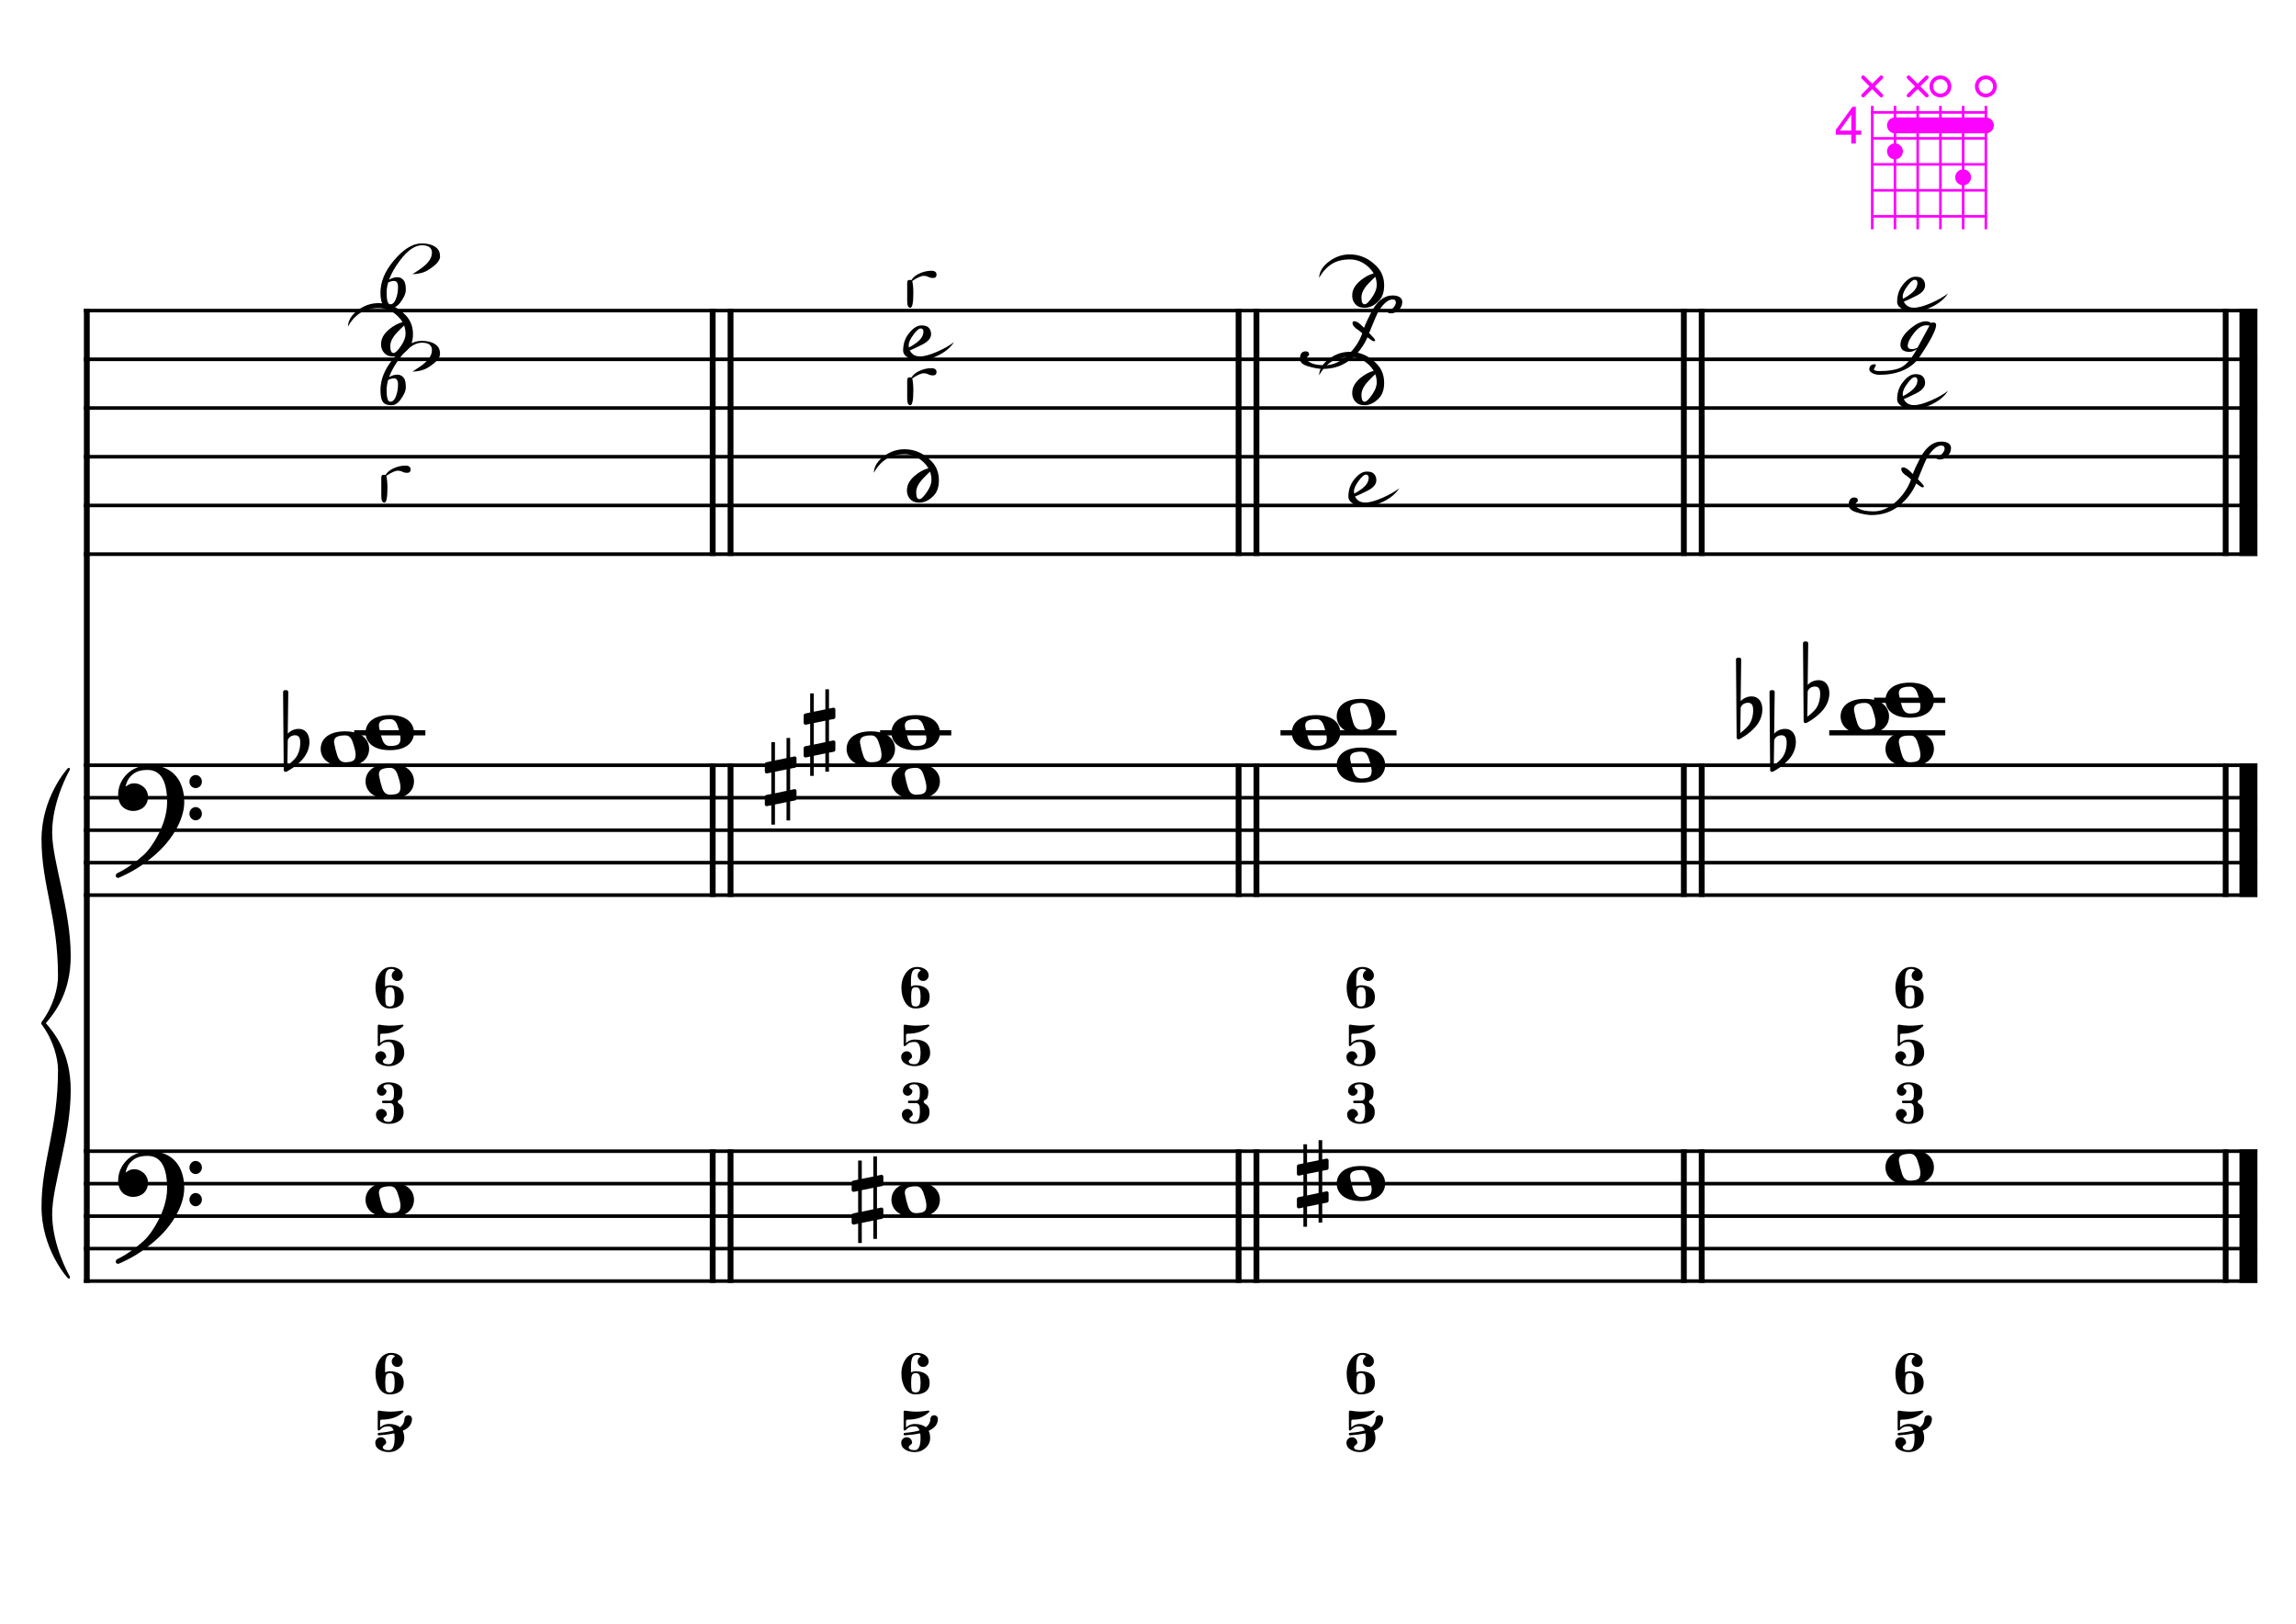 <?xml version="1.0" encoding="UTF-8" standalone="no"?>
<svg width="4209.44px" height="2976.38px" viewBox="0 0 4209.44 2976.38"
 xmlns="http://www.w3.org/2000/svg" xmlns:xlink="http://www.w3.org/1999/xlink" version="1.2" baseProfile="tiny">
<title>CordeRe (19)</title>
<desc>Generated by MuseScore 3.6.2</desc>
<polyline class="StaffLines" fill="none" stroke="#000000" stroke-width="6.55" stroke-linejoin="bevel" points="153.819,569.363 4138.58,569.363"/>
<polyline class="StaffLines" fill="none" stroke="#000000" stroke-width="6.55" stroke-linejoin="bevel" points="153.819,658.655 4138.58,658.655"/>
<polyline class="StaffLines" fill="none" stroke="#000000" stroke-width="6.55" stroke-linejoin="bevel" points="153.819,747.946 4138.58,747.946"/>
<polyline class="StaffLines" fill="none" stroke="#000000" stroke-width="6.55" stroke-linejoin="bevel" points="153.819,837.237 4138.58,837.237"/>
<polyline class="StaffLines" fill="none" stroke="#000000" stroke-width="6.55" stroke-linejoin="bevel" points="153.819,926.529 4138.58,926.529"/>
<polyline class="StaffLines" fill="none" stroke="#000000" stroke-width="6.55" stroke-linejoin="bevel" points="153.819,1015.82 4138.58,1015.82"/>
<polyline class="StaffLines" fill="none" stroke="#000000" stroke-width="6.55" stroke-linejoin="bevel" points="153.819,1402.75 4138.58,1402.75"/>
<polyline class="StaffLines" fill="none" stroke="#000000" stroke-width="6.55" stroke-linejoin="bevel" points="153.819,1462.28 4138.58,1462.28"/>
<polyline class="StaffLines" fill="none" stroke="#000000" stroke-width="6.55" stroke-linejoin="bevel" points="153.819,1521.8 4138.58,1521.8"/>
<polyline class="StaffLines" fill="none" stroke="#000000" stroke-width="6.55" stroke-linejoin="bevel" points="153.819,1581.33 4138.58,1581.33"/>
<polyline class="StaffLines" fill="none" stroke="#000000" stroke-width="6.55" stroke-linejoin="bevel" points="153.819,1640.86 4138.58,1640.86"/>
<polyline class="StaffLines" fill="none" stroke="#000000" stroke-width="6.55" stroke-linejoin="bevel" points="153.819,2110.2 4138.58,2110.2"/>
<polyline class="StaffLines" fill="none" stroke="#000000" stroke-width="6.55" stroke-linejoin="bevel" points="153.819,2169.73 4138.58,2169.73"/>
<polyline class="StaffLines" fill="none" stroke="#000000" stroke-width="6.55" stroke-linejoin="bevel" points="153.819,2229.26 4138.58,2229.26"/>
<polyline class="StaffLines" fill="none" stroke="#000000" stroke-width="6.55" stroke-linejoin="bevel" points="153.819,2288.79 4138.58,2288.79"/>
<polyline class="StaffLines" fill="none" stroke="#000000" stroke-width="6.55" stroke-linejoin="bevel" points="153.819,2348.31 4138.58,2348.31"/>
<polyline class="BarLine" fill="none" stroke="#000000" stroke-width="10.71" stroke-linejoin="bevel" points="159.176,2106.93 159.176,2351.59"/>
<polyline class="BarLine" fill="none" stroke="#000000" stroke-width="10.71" stroke-linejoin="bevel" points="1306.63,2106.93 1306.63,2351.59"/>
<polyline class="BarLine" fill="none" stroke="#000000" stroke-width="10.71" stroke-linejoin="bevel" points="1339.37,2106.93 1339.37,2351.59"/>
<polyline class="BarLine" fill="none" stroke="#000000" stroke-width="10.71" stroke-linejoin="bevel" points="2270.82,2106.93 2270.82,2351.59"/>
<polyline class="BarLine" fill="none" stroke="#000000" stroke-width="10.71" stroke-linejoin="bevel" points="2303.56,2106.93 2303.56,2351.59"/>
<polyline class="BarLine" fill="none" stroke="#000000" stroke-width="10.71" stroke-linejoin="bevel" points="3087.14,2106.93 3087.14,2351.59"/>
<polyline class="BarLine" fill="none" stroke="#000000" stroke-width="10.71" stroke-linejoin="bevel" points="3119.88,2106.93 3119.88,2351.59"/>
<polyline class="BarLine" fill="none" stroke="#000000" stroke-width="10.71" stroke-linejoin="bevel" points="4080.54,2106.93 4080.54,2351.59"/>
<polyline class="BarLine" fill="none" stroke="#000000" stroke-width="32.74" stroke-linejoin="bevel" points="4122.21,2106.93 4122.21,2351.59"/>
<polyline class="BarLine" fill="none" stroke="#000000" stroke-width="10.71" stroke-linejoin="bevel" points="159.176,1399.48 159.176,2110.2"/>
<polyline class="BarLine" fill="none" stroke="#000000" stroke-width="10.71" stroke-linejoin="bevel" points="1306.63,1399.48 1306.63,1644.13"/>
<polyline class="BarLine" fill="none" stroke="#000000" stroke-width="10.71" stroke-linejoin="bevel" points="1339.37,1399.48 1339.37,1644.13"/>
<polyline class="BarLine" fill="none" stroke="#000000" stroke-width="10.71" stroke-linejoin="bevel" points="2270.82,1399.48 2270.82,1644.13"/>
<polyline class="BarLine" fill="none" stroke="#000000" stroke-width="10.71" stroke-linejoin="bevel" points="2303.56,1399.48 2303.56,1644.13"/>
<polyline class="BarLine" fill="none" stroke="#000000" stroke-width="10.71" stroke-linejoin="bevel" points="3087.14,1399.48 3087.14,1644.13"/>
<polyline class="BarLine" fill="none" stroke="#000000" stroke-width="10.71" stroke-linejoin="bevel" points="3119.88,1399.48 3119.88,1644.13"/>
<polyline class="BarLine" fill="none" stroke="#000000" stroke-width="10.71" stroke-linejoin="bevel" points="4080.54,1399.48 4080.54,1644.13"/>
<polyline class="BarLine" fill="none" stroke="#000000" stroke-width="32.74" stroke-linejoin="bevel" points="4122.21,1399.48 4122.21,1644.13"/>
<polyline class="BarLine" fill="none" stroke="#000000" stroke-width="10.71" stroke-linejoin="bevel" points="159.176,566.089 159.176,1402.75"/>
<polyline class="BarLine" fill="none" stroke="#000000" stroke-width="10.71" stroke-linejoin="bevel" points="1306.63,566.089 1306.63,1019.09"/>
<polyline class="BarLine" fill="none" stroke="#000000" stroke-width="10.71" stroke-linejoin="bevel" points="1339.37,566.089 1339.37,1019.09"/>
<polyline class="BarLine" fill="none" stroke="#000000" stroke-width="10.71" stroke-linejoin="bevel" points="2270.82,566.089 2270.82,1019.09"/>
<polyline class="BarLine" fill="none" stroke="#000000" stroke-width="10.71" stroke-linejoin="bevel" points="2303.56,566.089 2303.56,1019.09"/>
<polyline class="BarLine" fill="none" stroke="#000000" stroke-width="10.71" stroke-linejoin="bevel" points="3087.14,566.089 3087.14,1019.09"/>
<polyline class="BarLine" fill="none" stroke="#000000" stroke-width="10.71" stroke-linejoin="bevel" points="3119.88,566.089 3119.88,1019.09"/>
<polyline class="BarLine" fill="none" stroke="#000000" stroke-width="10.71" stroke-linejoin="bevel" points="4080.54,566.089 4080.54,1019.09"/>
<polyline class="BarLine" fill="none" stroke="#000000" stroke-width="32.74" stroke-linejoin="bevel" points="4122.21,566.089 4122.21,1019.09"/>
<path class="Accidental" transform="matrix(2.381,0,0,2.381,1561.4,2199.49)" d="M23.3,-10.6 C23.9,-10.7 24.4,-11.4 24.4,-12 L24.4,-17.9 C24.4,-18.7 23.8,-19.3 23,-19.3 L22.8,-19.3 L19.5,-18.6 L19.5,-33.5 L16.7,-33.5 L16.7,-18 L7.8,-16.2 L7.8,-30.3 L5,-30.3 L5,-15.6 L1.1,-14.8 C0.5,-14.7 0,-14 0,-13.4 L0,-13.2 L0,-7.4 L0,-7.6 C0,-6.8 0.6,-6.2 1.4,-6.2 L1.7,-6.2 L5,-6.9 L5,9.6 L1.1,10.4 C0.5,10.5 0,11.2 0,11.8 L0,17.6 C0,18.4 0.6,19 1.4,19 L1.7,19 L5,18.3 L5,33.2 L7.8,33.2 L7.8,17.7 L16.7,15.9 L16.7,30 L19.5,30 L19.5,15.3 L23.3,14.6 C23.9,14.5 24.4,13.8 24.4,13.2 L24.4,7.3 C24.4,6.5 23.8,5.9 23,5.9 L22.8,5.9 L19.5,6.6 L19.5,-9.9 L23.3,-10.6 M7.8,9.1 L7.8,-7.5 L16.7,-9.3 L16.7,7.2 L7.8,9.1 "/>
<path class="Accidental" transform="matrix(2.381,0,0,2.381,2377.72,2169.73)" d="M23.3,-10.6 C23.9,-10.7 24.4,-11.4 24.4,-12 L24.4,-17.9 C24.4,-18.7 23.8,-19.3 23,-19.3 L22.8,-19.3 L19.5,-18.6 L19.5,-33.5 L16.7,-33.5 L16.7,-18 L7.8,-16.2 L7.8,-30.3 L5,-30.3 L5,-15.6 L1.1,-14.8 C0.5,-14.7 0,-14 0,-13.4 L0,-13.2 L0,-7.4 L0,-7.6 C0,-6.8 0.6,-6.2 1.4,-6.2 L1.7,-6.2 L5,-6.9 L5,9.6 L1.1,10.4 C0.5,10.5 0,11.2 0,11.8 L0,17.6 C0,18.4 0.6,19 1.4,19 L1.7,19 L5,18.3 L5,33.2 L7.8,33.2 L7.8,17.7 L16.7,15.9 L16.7,30 L19.5,30 L19.5,15.3 L23.3,14.6 C23.9,14.5 24.4,13.8 24.4,13.2 L24.4,7.3 C24.4,6.5 23.8,5.9 23,5.9 L22.8,5.9 L19.5,6.6 L19.5,-9.9 L23.3,-10.6 M7.8,9.1 L7.8,-7.5 L16.7,-9.3 L16.7,7.2 L7.8,9.1 "/>
<path class="Accidental" transform="matrix(2.381,0,0,2.381,519.002,1372.99)" d="M20.1,-7.9 C19.5,-11.8 17.1,-15.5 12,-15.5 C7,-15.5 4.1,-12.4 3.6,-11.8 L4,-43.9 C4,-44.7 3.4,-45.3 2.6,-45.3 L1.4,-45.3 C0.6,-45.3 0,-44.7 0,-43.9 L0.5,16.2 C0.5,17 1.1,17.6 1.9,17.6 C2.1,17.6 2.5,17.5 2.7,17.4 C3.1,17.2 9.6,14 15,7.9 C18.8,3.6 20.3,-1.3 20.3,-5.4 C20.3,-6.3 20.2,-7.1 20.1,-7.9 M13.2,-4 C13.2,-2.5 12.8,2.1 10.3,5.9 C8.6,8.5 5.2,11.2 3.3,12.7 L3.6,-6.8 C3.8,-7.7 5.3,-10.6 9.3,-10.6 C12.9,-10.6 13.2,-7.2 13.2,-5.1 L13.2,-4 "/>
<path class="Accidental" transform="matrix(2.381,0,0,2.381,1402.23,1432.51)" d="M23.3,-10.6 C23.9,-10.7 24.4,-11.4 24.4,-12 L24.4,-17.9 C24.4,-18.7 23.8,-19.3 23,-19.3 L22.8,-19.3 L19.5,-18.6 L19.5,-33.5 L16.7,-33.5 L16.7,-18 L7.8,-16.2 L7.8,-30.3 L5,-30.3 L5,-15.6 L1.1,-14.8 C0.5,-14.7 0,-14 0,-13.4 L0,-13.2 L0,-7.4 L0,-7.6 C0,-6.8 0.6,-6.2 1.4,-6.2 L1.7,-6.2 L5,-6.9 L5,9.6 L1.1,10.4 C0.5,10.5 0,11.2 0,11.8 L0,17.6 C0,18.4 0.6,19 1.4,19 L1.7,19 L5,18.3 L5,33.2 L7.8,33.2 L7.8,17.7 L16.7,15.9 L16.7,30 L19.5,30 L19.5,15.3 L23.3,14.6 C23.9,14.5 24.4,13.8 24.4,13.2 L24.4,7.3 C24.4,6.5 23.8,5.9 23,5.9 L22.8,5.9 L19.5,6.6 L19.5,-9.9 L23.3,-10.6 M7.8,9.1 L7.8,-7.5 L16.7,-9.3 L16.7,7.2 L7.8,9.1 "/>
<path class="Accidental" transform="matrix(2.381,0,0,2.381,1473.43,1343.22)" d="M23.3,-10.6 C23.9,-10.7 24.4,-11.4 24.4,-12 L24.4,-17.9 C24.4,-18.7 23.8,-19.3 23,-19.3 L22.8,-19.3 L19.5,-18.6 L19.5,-33.5 L16.7,-33.5 L16.7,-18 L7.8,-16.2 L7.8,-30.3 L5,-30.3 L5,-15.6 L1.1,-14.8 C0.5,-14.7 0,-14 0,-13.4 L0,-13.2 L0,-7.4 L0,-7.6 C0,-6.8 0.6,-6.2 1.4,-6.2 L1.7,-6.2 L5,-6.9 L5,9.6 L1.1,10.4 C0.5,10.5 0,11.2 0,11.8 L0,17.6 C0,18.4 0.6,19 1.4,19 L1.7,19 L5,18.3 L5,33.2 L7.8,33.2 L7.8,17.7 L16.7,15.9 L16.7,30 L19.5,30 L19.5,15.3 L23.3,14.6 C23.9,14.5 24.4,13.8 24.4,13.2 L24.4,7.3 C24.4,6.5 23.8,5.9 23,5.9 L22.8,5.9 L19.5,6.6 L19.5,-9.9 L23.3,-10.6 M7.8,9.1 L7.8,-7.5 L16.7,-9.3 L16.7,7.2 L7.8,9.1 "/>
<path class="Accidental" transform="matrix(2.381,0,0,2.381,3244.17,1372.99)" d="M20.1,-7.9 C19.5,-11.8 17.1,-15.5 12,-15.5 C7,-15.5 4.1,-12.4 3.6,-11.8 L4,-43.9 C4,-44.7 3.4,-45.3 2.6,-45.3 L1.4,-45.3 C0.6,-45.3 0,-44.7 0,-43.9 L0.5,16.2 C0.5,17 1.1,17.6 1.9,17.6 C2.1,17.6 2.5,17.5 2.7,17.4 C3.1,17.2 9.6,14 15,7.9 C18.8,3.6 20.3,-1.3 20.3,-5.4 C20.3,-6.3 20.2,-7.1 20.1,-7.9 M13.2,-4 C13.2,-2.5 12.8,2.1 10.3,5.9 C8.6,8.5 5.2,11.2 3.3,12.7 L3.6,-6.8 C3.8,-7.7 5.3,-10.6 9.3,-10.6 C12.9,-10.6 13.2,-7.2 13.2,-5.1 L13.2,-4 "/>
<path class="Accidental" transform="matrix(2.381,0,0,2.381,3182.74,1313.46)" d="M20.1,-7.9 C19.5,-11.8 17.1,-15.5 12,-15.5 C7,-15.5 4.1,-12.4 3.6,-11.8 L4,-43.9 C4,-44.7 3.4,-45.3 2.6,-45.3 L1.4,-45.3 C0.6,-45.3 0,-44.7 0,-43.9 L0.5,16.2 C0.5,17 1.1,17.6 1.9,17.6 C2.1,17.6 2.5,17.5 2.7,17.4 C3.1,17.2 9.6,14 15,7.9 C18.8,3.6 20.3,-1.3 20.3,-5.4 C20.3,-6.3 20.2,-7.1 20.1,-7.9 M13.2,-4 C13.2,-2.5 12.8,2.1 10.3,5.9 C8.6,8.5 5.2,11.2 3.3,12.7 L3.6,-6.8 C3.8,-7.7 5.3,-10.6 9.3,-10.6 C12.9,-10.6 13.2,-7.2 13.2,-5.1 L13.2,-4 "/>
<path class="Accidental" transform="matrix(2.381,0,0,2.381,3305.59,1283.69)" d="M20.1,-7.9 C19.5,-11.8 17.1,-15.5 12,-15.5 C7,-15.5 4.1,-12.4 3.6,-11.8 L4,-43.9 C4,-44.7 3.4,-45.3 2.6,-45.3 L1.4,-45.3 C0.6,-45.3 0,-44.7 0,-43.9 L0.5,16.2 C0.5,17 1.1,17.6 1.9,17.6 C2.1,17.6 2.5,17.5 2.7,17.4 C3.1,17.2 9.6,14 15,7.9 C18.8,3.6 20.3,-1.3 20.3,-5.4 C20.3,-6.3 20.2,-7.1 20.1,-7.9 M13.2,-4 C13.2,-2.5 12.8,2.1 10.3,5.9 C8.6,8.5 5.2,11.2 3.3,12.7 L3.6,-6.8 C3.8,-7.7 5.3,-10.6 9.3,-10.6 C12.9,-10.6 13.2,-7.2 13.2,-5.1 L13.2,-4 "/>
<polyline class="LedgerLine" fill="none" stroke="#000000" stroke-width="9.52" stroke-linejoin="bevel" points="649.358,1343.22 779.835,1343.22"/>
<polyline class="LedgerLine" fill="none" stroke="#000000" stroke-width="9.52" stroke-linejoin="bevel" points="1613.55,1343.22 1744.02,1343.22"/>
<polyline class="LedgerLine" fill="none" stroke="#000000" stroke-width="9.52" stroke-linejoin="bevel" points="2347.61,1343.22 2560.34,1343.22"/>
<polyline class="LedgerLine" fill="none" stroke="#000000" stroke-width="9.52" stroke-linejoin="bevel" points="3353.69,1343.22 3566.43,1343.22"/>
<polyline class="LedgerLine" fill="none" stroke="#000000" stroke-width="9.52" stroke-linejoin="bevel" points="3435.95,1283.69 3566.43,1283.69"/>
<path class="Note" transform="matrix(2.381,0,0,2.381,670.192,2199.49)" d="M18.7,-13.6 C4.9,-13.6 0,-6.6 0,-0.1 C0,6.4 4.9,13.4 18.7,13.4 C32.5,13.4 37.3,6.4 37.3,-0.1 C37.3,-6.6 32.5,-13.6 18.7,-13.6 M10.4,-4.5 C10.3,-4.9 10.3,-5.3 10.3,-5.7 C10.3,-6.5 10.5,-7.3 10.9,-8 C11.6,-9 12.8,-9.7 14.3,-10 C15.6,-10.3 16.3,-10.5 18.9,-10.5 L19,-10.5 C23,-10.5 24.3,-6.8 25.4,-3 L25.7,-2 C26.5,0.6 26.9,2.8 26.9,4.5 C26.9,5.7 26.7,6.8 26.3,7.6 C25.7,8.7 24.7,9.4 23,9.8 C22.1,10 20.6,10.1 20.6,10.1 C20.1,10.1 19.7,10.2 19.3,10.2 C16.1,10.2 14.1,9 12.7,4.7 C11.5,1 11.3,-0.1 10.4,-4.5"/>
<path class="Note" transform="matrix(2.381,0,0,2.381,1634.38,2199.49)" d="M18.7,-13.6 C4.9,-13.6 0,-6.6 0,-0.1 C0,6.4 4.9,13.4 18.7,13.4 C32.5,13.4 37.3,6.4 37.3,-0.1 C37.3,-6.6 32.5,-13.6 18.7,-13.6 M10.4,-4.5 C10.3,-4.9 10.3,-5.3 10.3,-5.7 C10.3,-6.5 10.5,-7.3 10.9,-8 C11.6,-9 12.8,-9.7 14.3,-10 C15.6,-10.3 16.3,-10.5 18.9,-10.5 L19,-10.5 C23,-10.5 24.3,-6.8 25.4,-3 L25.7,-2 C26.5,0.6 26.9,2.8 26.9,4.5 C26.9,5.7 26.7,6.8 26.3,7.6 C25.7,8.7 24.7,9.4 23,9.8 C22.1,10 20.6,10.1 20.6,10.1 C20.1,10.1 19.7,10.2 19.3,10.2 C16.1,10.2 14.1,9 12.7,4.7 C11.5,1 11.3,-0.1 10.4,-4.5"/>
<path class="Note" transform="matrix(2.381,0,0,2.381,2450.7,2169.73)" d="M18.7,-13.6 C4.9,-13.6 0,-6.6 0,-0.1 C0,6.4 4.9,13.4 18.7,13.4 C32.5,13.4 37.3,6.4 37.3,-0.1 C37.3,-6.6 32.5,-13.6 18.7,-13.6 M10.4,-4.5 C10.3,-4.9 10.3,-5.3 10.3,-5.7 C10.3,-6.5 10.5,-7.3 10.9,-8 C11.6,-9 12.8,-9.7 14.3,-10 C15.6,-10.3 16.3,-10.5 18.9,-10.5 L19,-10.5 C23,-10.5 24.3,-6.8 25.4,-3 L25.7,-2 C26.5,0.6 26.9,2.8 26.9,4.5 C26.9,5.7 26.7,6.8 26.3,7.6 C25.7,8.7 24.7,9.4 23,9.8 C22.1,10 20.6,10.1 20.6,10.1 C20.1,10.1 19.7,10.2 19.3,10.2 C16.1,10.2 14.1,9 12.7,4.7 C11.5,1 11.3,-0.1 10.4,-4.5"/>
<path class="Note" transform="matrix(2.381,0,0,2.381,3456.78,2139.97)" d="M18.7,-13.6 C4.9,-13.6 0,-6.6 0,-0.1 C0,6.4 4.9,13.4 18.7,13.4 C32.5,13.4 37.3,6.4 37.3,-0.1 C37.3,-6.6 32.5,-13.6 18.7,-13.6 M10.4,-4.5 C10.3,-4.9 10.3,-5.3 10.3,-5.7 C10.3,-6.5 10.5,-7.3 10.9,-8 C11.6,-9 12.8,-9.7 14.3,-10 C15.6,-10.3 16.3,-10.5 18.9,-10.5 L19,-10.5 C23,-10.5 24.3,-6.8 25.4,-3 L25.7,-2 C26.5,0.6 26.9,2.8 26.9,4.5 C26.9,5.7 26.7,6.8 26.3,7.6 C25.7,8.7 24.7,9.4 23,9.8 C22.1,10 20.6,10.1 20.6,10.1 C20.1,10.1 19.7,10.2 19.3,10.2 C16.1,10.2 14.1,9 12.7,4.7 C11.5,1 11.3,-0.1 10.4,-4.5"/>
<path class="Note" transform="matrix(2.381,0,0,2.381,670.192,1432.51)" d="M18.7,-13.6 C4.9,-13.6 0,-6.6 0,-0.1 C0,6.4 4.9,13.4 18.7,13.4 C32.5,13.4 37.3,6.4 37.3,-0.1 C37.3,-6.6 32.5,-13.6 18.7,-13.6 M10.4,-4.5 C10.3,-4.9 10.3,-5.3 10.3,-5.7 C10.3,-6.5 10.5,-7.3 10.9,-8 C11.6,-9 12.8,-9.7 14.3,-10 C15.6,-10.3 16.3,-10.5 18.9,-10.5 L19,-10.5 C23,-10.5 24.3,-6.8 25.4,-3 L25.7,-2 C26.5,0.6 26.9,2.8 26.9,4.5 C26.9,5.7 26.7,6.8 26.3,7.6 C25.7,8.7 24.7,9.4 23,9.8 C22.1,10 20.6,10.1 20.6,10.1 C20.1,10.1 19.7,10.2 19.3,10.2 C16.1,10.2 14.1,9 12.7,4.7 C11.5,1 11.3,-0.1 10.4,-4.5"/>
<path class="Note" transform="matrix(2.381,0,0,2.381,587.933,1372.99)" d="M18.7,-13.6 C4.9,-13.6 0,-6.6 0,-0.1 C0,6.4 4.9,13.4 18.7,13.4 C32.5,13.4 37.3,6.4 37.3,-0.1 C37.3,-6.6 32.5,-13.6 18.7,-13.6 M10.4,-4.5 C10.3,-4.9 10.3,-5.3 10.3,-5.7 C10.3,-6.5 10.5,-7.3 10.9,-8 C11.6,-9 12.8,-9.7 14.3,-10 C15.6,-10.3 16.3,-10.5 18.9,-10.5 L19,-10.5 C23,-10.5 24.3,-6.8 25.4,-3 L25.7,-2 C26.5,0.6 26.9,2.8 26.9,4.5 C26.9,5.7 26.7,6.8 26.3,7.6 C25.7,8.7 24.7,9.4 23,9.8 C22.1,10 20.6,10.1 20.6,10.1 C20.1,10.1 19.7,10.2 19.3,10.2 C16.1,10.2 14.1,9 12.7,4.7 C11.5,1 11.3,-0.1 10.4,-4.5"/>
<path class="Note" transform="matrix(2.381,0,0,2.381,670.192,1343.22)" d="M18.7,-13.6 C4.9,-13.6 0,-6.6 0,-0.1 C0,6.4 4.9,13.4 18.7,13.4 C32.5,13.4 37.3,6.4 37.3,-0.1 C37.3,-6.6 32.5,-13.6 18.7,-13.6 M10.4,-4.5 C10.3,-4.9 10.3,-5.3 10.3,-5.7 C10.3,-6.5 10.5,-7.3 10.9,-8 C11.6,-9 12.8,-9.7 14.3,-10 C15.6,-10.3 16.3,-10.5 18.9,-10.5 L19,-10.5 C23,-10.5 24.3,-6.8 25.4,-3 L25.7,-2 C26.5,0.6 26.9,2.8 26.9,4.5 C26.9,5.7 26.7,6.8 26.3,7.6 C25.7,8.7 24.7,9.4 23,9.8 C22.1,10 20.6,10.1 20.6,10.1 C20.1,10.1 19.7,10.2 19.3,10.2 C16.1,10.2 14.1,9 12.7,4.7 C11.5,1 11.3,-0.1 10.4,-4.5"/>
<path class="Note" transform="matrix(2.381,0,0,2.381,1634.38,1432.51)" d="M18.7,-13.6 C4.9,-13.6 0,-6.6 0,-0.1 C0,6.4 4.9,13.4 18.7,13.4 C32.5,13.4 37.3,6.4 37.3,-0.1 C37.3,-6.6 32.5,-13.6 18.7,-13.6 M10.4,-4.5 C10.3,-4.9 10.3,-5.3 10.3,-5.7 C10.3,-6.5 10.5,-7.3 10.9,-8 C11.6,-9 12.8,-9.7 14.3,-10 C15.6,-10.3 16.3,-10.5 18.9,-10.5 L19,-10.5 C23,-10.5 24.3,-6.8 25.4,-3 L25.7,-2 C26.5,0.6 26.9,2.8 26.9,4.5 C26.9,5.7 26.7,6.8 26.3,7.6 C25.7,8.7 24.7,9.4 23,9.8 C22.1,10 20.6,10.1 20.6,10.1 C20.1,10.1 19.7,10.2 19.3,10.2 C16.1,10.2 14.1,9 12.7,4.7 C11.5,1 11.3,-0.1 10.4,-4.5"/>
<path class="Note" transform="matrix(2.381,0,0,2.381,1552.12,1372.99)" d="M18.7,-13.6 C4.9,-13.6 0,-6.6 0,-0.1 C0,6.4 4.9,13.4 18.7,13.4 C32.5,13.4 37.3,6.4 37.3,-0.1 C37.3,-6.6 32.5,-13.6 18.7,-13.6 M10.4,-4.5 C10.3,-4.9 10.3,-5.3 10.3,-5.7 C10.3,-6.5 10.5,-7.3 10.9,-8 C11.6,-9 12.8,-9.7 14.3,-10 C15.6,-10.3 16.3,-10.5 18.9,-10.5 L19,-10.5 C23,-10.5 24.3,-6.8 25.4,-3 L25.7,-2 C26.5,0.6 26.9,2.8 26.9,4.5 C26.9,5.7 26.7,6.8 26.3,7.6 C25.7,8.7 24.7,9.4 23,9.8 C22.1,10 20.6,10.1 20.6,10.1 C20.1,10.1 19.7,10.2 19.3,10.2 C16.1,10.2 14.1,9 12.7,4.7 C11.5,1 11.3,-0.1 10.4,-4.5"/>
<path class="Note" transform="matrix(2.381,0,0,2.381,1634.38,1343.22)" d="M18.7,-13.6 C4.9,-13.6 0,-6.6 0,-0.1 C0,6.4 4.9,13.4 18.7,13.4 C32.5,13.4 37.3,6.4 37.3,-0.1 C37.3,-6.6 32.5,-13.6 18.7,-13.6 M10.4,-4.5 C10.3,-4.9 10.3,-5.3 10.3,-5.7 C10.3,-6.5 10.5,-7.3 10.9,-8 C11.6,-9 12.8,-9.7 14.3,-10 C15.6,-10.3 16.3,-10.5 18.9,-10.5 L19,-10.5 C23,-10.5 24.3,-6.8 25.4,-3 L25.7,-2 C26.5,0.6 26.9,2.8 26.9,4.5 C26.9,5.7 26.7,6.8 26.3,7.6 C25.7,8.7 24.7,9.4 23,9.8 C22.1,10 20.6,10.1 20.6,10.1 C20.1,10.1 19.7,10.2 19.3,10.2 C16.1,10.2 14.1,9 12.7,4.7 C11.5,1 11.3,-0.1 10.4,-4.5"/>
<path class="Note" transform="matrix(2.381,0,0,2.381,2450.7,1402.75)" d="M18.7,-13.6 C4.9,-13.6 0,-6.6 0,-0.1 C0,6.4 4.9,13.4 18.7,13.4 C32.5,13.4 37.3,6.4 37.3,-0.1 C37.3,-6.6 32.5,-13.6 18.7,-13.6 M10.4,-4.5 C10.3,-4.9 10.3,-5.3 10.3,-5.7 C10.3,-6.5 10.5,-7.3 10.9,-8 C11.6,-9 12.8,-9.7 14.3,-10 C15.6,-10.3 16.3,-10.5 18.9,-10.5 L19,-10.5 C23,-10.5 24.3,-6.8 25.4,-3 L25.7,-2 C26.5,0.6 26.9,2.8 26.9,4.5 C26.9,5.7 26.7,6.8 26.3,7.6 C25.7,8.7 24.7,9.4 23,9.8 C22.1,10 20.6,10.1 20.6,10.1 C20.1,10.1 19.7,10.2 19.3,10.2 C16.1,10.2 14.1,9 12.7,4.7 C11.5,1 11.3,-0.1 10.4,-4.5"/>
<path class="Note" transform="matrix(2.381,0,0,2.381,2368.44,1343.22)" d="M18.7,-13.6 C4.9,-13.6 0,-6.6 0,-0.1 C0,6.4 4.9,13.4 18.7,13.4 C32.5,13.4 37.3,6.4 37.3,-0.1 C37.3,-6.6 32.5,-13.6 18.7,-13.6 M10.4,-4.5 C10.3,-4.9 10.3,-5.3 10.3,-5.7 C10.3,-6.5 10.5,-7.3 10.9,-8 C11.6,-9 12.8,-9.7 14.3,-10 C15.6,-10.3 16.3,-10.5 18.9,-10.5 L19,-10.5 C23,-10.5 24.3,-6.8 25.4,-3 L25.7,-2 C26.5,0.6 26.9,2.8 26.9,4.5 C26.9,5.7 26.7,6.8 26.3,7.6 C25.7,8.7 24.7,9.4 23,9.8 C22.1,10 20.6,10.1 20.6,10.1 C20.1,10.1 19.7,10.2 19.3,10.2 C16.1,10.2 14.1,9 12.7,4.7 C11.5,1 11.3,-0.1 10.4,-4.5"/>
<path class="Note" transform="matrix(2.381,0,0,2.381,2450.7,1313.46)" d="M18.7,-13.6 C4.9,-13.6 0,-6.6 0,-0.1 C0,6.4 4.9,13.4 18.7,13.4 C32.5,13.4 37.3,6.4 37.3,-0.1 C37.3,-6.6 32.5,-13.6 18.7,-13.6 M10.4,-4.5 C10.3,-4.9 10.3,-5.3 10.3,-5.7 C10.3,-6.5 10.5,-7.3 10.9,-8 C11.6,-9 12.8,-9.7 14.3,-10 C15.6,-10.3 16.3,-10.5 18.9,-10.5 L19,-10.5 C23,-10.5 24.3,-6.8 25.4,-3 L25.7,-2 C26.5,0.6 26.9,2.8 26.9,4.5 C26.9,5.7 26.7,6.8 26.3,7.6 C25.7,8.7 24.7,9.4 23,9.8 C22.1,10 20.6,10.1 20.6,10.1 C20.1,10.1 19.7,10.2 19.3,10.2 C16.1,10.2 14.1,9 12.7,4.7 C11.5,1 11.3,-0.1 10.4,-4.5"/>
<path class="Note" transform="matrix(2.381,0,0,2.381,3456.78,1372.99)" d="M18.7,-13.6 C4.9,-13.6 0,-6.6 0,-0.1 C0,6.4 4.9,13.4 18.7,13.4 C32.5,13.4 37.3,6.4 37.3,-0.1 C37.3,-6.6 32.5,-13.6 18.7,-13.6 M10.4,-4.5 C10.3,-4.9 10.3,-5.3 10.3,-5.7 C10.3,-6.5 10.5,-7.3 10.9,-8 C11.6,-9 12.8,-9.7 14.3,-10 C15.6,-10.3 16.3,-10.5 18.9,-10.5 L19,-10.5 C23,-10.5 24.3,-6.8 25.4,-3 L25.7,-2 C26.5,0.6 26.9,2.8 26.9,4.5 C26.9,5.7 26.7,6.8 26.3,7.6 C25.7,8.7 24.7,9.4 23,9.8 C22.1,10 20.6,10.1 20.6,10.1 C20.1,10.1 19.7,10.2 19.3,10.2 C16.1,10.2 14.1,9 12.7,4.7 C11.5,1 11.3,-0.1 10.4,-4.5"/>
<path class="Note" transform="matrix(2.381,0,0,2.381,3374.52,1313.46)" d="M18.7,-13.6 C4.9,-13.6 0,-6.6 0,-0.1 C0,6.4 4.9,13.4 18.7,13.4 C32.5,13.4 37.3,6.4 37.3,-0.1 C37.3,-6.6 32.5,-13.6 18.7,-13.6 M10.4,-4.5 C10.3,-4.9 10.3,-5.3 10.3,-5.7 C10.3,-6.5 10.5,-7.3 10.9,-8 C11.6,-9 12.8,-9.7 14.3,-10 C15.6,-10.3 16.3,-10.5 18.9,-10.5 L19,-10.5 C23,-10.5 24.3,-6.8 25.4,-3 L25.7,-2 C26.5,0.6 26.9,2.8 26.9,4.5 C26.9,5.7 26.7,6.8 26.3,7.6 C25.7,8.7 24.7,9.4 23,9.8 C22.1,10 20.6,10.1 20.6,10.1 C20.1,10.1 19.7,10.2 19.3,10.2 C16.1,10.2 14.1,9 12.7,4.7 C11.5,1 11.3,-0.1 10.4,-4.5"/>
<path class="Note" transform="matrix(2.381,0,0,2.381,3456.78,1283.69)" d="M18.7,-13.6 C4.9,-13.6 0,-6.6 0,-0.1 C0,6.4 4.9,13.4 18.7,13.4 C32.5,13.4 37.3,6.4 37.3,-0.1 C37.3,-6.6 32.5,-13.6 18.7,-13.6 M10.4,-4.5 C10.3,-4.9 10.3,-5.3 10.3,-5.7 C10.3,-6.5 10.5,-7.3 10.9,-8 C11.6,-9 12.8,-9.7 14.3,-10 C15.6,-10.3 16.3,-10.5 18.9,-10.5 L19,-10.5 C23,-10.5 24.3,-6.8 25.4,-3 L25.7,-2 C26.5,0.6 26.9,2.8 26.9,4.5 C26.9,5.7 26.7,6.8 26.3,7.6 C25.7,8.7 24.7,9.4 23,9.8 C22.1,10 20.6,10.1 20.6,10.1 C20.1,10.1 19.7,10.2 19.3,10.2 C16.1,10.2 14.1,9 12.7,4.7 C11.5,1 11.3,-0.1 10.4,-4.5"/>
<path class="Note" d="M704.735,921.347 C700.939,921.347 699.041,917.28 699.041,909.145 L699.041,875.095 C699.041,871.841 700.629,870.214 703.806,870.214 C705.2,870.214 706.246,870.331 706.943,870.563 C709.423,866.224 713.49,862.583 719.145,859.639 C727.048,855.533 735.066,853.48 743.201,853.48 C749.631,853.48 752.847,855.882 752.847,860.685 C752.847,864.714 750.677,866.728 746.339,866.728 C743.24,866.728 740.296,866.031 737.507,864.636 C735.028,863.397 732.394,862.777 729.604,862.777 C724.801,862.777 717.712,865.915 708.338,872.19 C709.655,878.465 710.313,885.787 710.313,894.154 C710.313,912.283 708.454,921.347 704.735,921.347"/>
<path class="Note" d="M637.923,598.854 C638.233,587.155 644.702,576.774 657.33,567.709 C668.564,559.652 680.844,555.624 694.169,555.624 C712.84,555.624 729.304,562.945 743.559,577.587 C752.623,586.962 757.156,598.583 757.156,612.451 C757.156,624.924 753.824,634.492 747.161,641.155 C739.027,649.367 730.427,653.473 721.363,653.473 C715.165,653.473 710.361,652.079 706.952,649.29 C701.374,644.719 698.585,638.598 698.585,630.928 C698.585,621.012 703.544,611.947 713.46,603.735 C721.595,596.995 729.768,592.579 737.981,590.487 C735.811,586.768 733.061,583.282 729.73,580.028 C719.348,569.879 707.572,564.804 694.402,564.804 C680.689,564.804 669.339,567.787 660.352,573.752 C651.055,579.873 643.579,588.24 637.923,598.854 M740.886,596.646 C736.625,600.597 732.364,604.82 728.103,609.313 C719.736,618.145 715.552,626.512 715.552,634.415 C715.552,642.859 717.489,647.082 721.363,647.082 C724.849,647.082 729.73,642.317 736.005,632.788 C741.041,625.195 743.559,618.223 743.559,611.87 C743.559,606.446 742.668,601.372 740.886,596.646"/>
<path class="Note" d="M756.101,502.706 C766.56,496.121 774.152,490.737 778.878,486.553 C787.555,478.883 791.894,471.136 791.894,463.311 C791.894,454.169 785.773,449.598 773.532,449.598 C760.672,449.598 747.269,458.856 733.323,477.372 C723.871,489.923 717.17,501.777 713.219,512.933 C718.1,509.756 723.252,508.168 728.675,508.168 C733.788,508.168 737.855,510.454 740.877,515.025 C742.969,518.201 744.015,523.624 744.015,531.294 C744.015,538.189 740.373,546.285 733.091,555.582 C728.597,561.315 723.6,564.182 718.1,564.182 C711.127,564.182 706.246,562.787 703.457,559.998 C699.506,556.047 697.53,548.222 697.53,536.524 C697.53,516.845 705.471,497.477 721.353,478.418 C739.25,456.958 756.41,446.228 772.835,446.228 C785.541,446.228 795.031,449.21 801.307,455.176 C804.948,458.662 806.769,463.698 806.769,470.283 C806.769,477.643 799.525,485.856 785.037,494.92 C777.445,499.723 767.799,502.319 756.101,502.706 M711.708,517.814 C709.771,524.321 708.803,530.558 708.803,536.524 C708.803,550.701 711.049,557.79 715.543,557.79 C719.804,557.79 723.135,554.769 725.537,548.726 C728.326,541.908 729.721,534.354 729.721,526.065 C729.721,518.705 727.28,515.025 722.399,515.025 C718.991,515.025 715.427,515.954 711.708,517.814"/>
<path class="Note" d="M756.101,681.289 C766.56,674.704 774.152,669.319 778.878,665.136 C787.555,657.466 791.894,649.718 791.894,641.893 C791.894,632.751 785.773,628.181 773.532,628.181 C760.672,628.181 747.269,637.439 733.323,655.955 C723.871,668.506 717.17,680.359 713.219,691.515 C718.1,688.339 723.252,686.751 728.675,686.751 C733.788,686.751 737.855,689.036 740.877,693.607 C742.969,696.784 744.015,702.207 744.015,709.877 C744.015,716.772 740.373,724.868 733.091,734.165 C728.597,739.898 723.6,742.764 718.1,742.764 C711.127,742.764 706.246,741.37 703.457,738.581 C699.506,734.63 697.53,726.805 697.53,715.106 C697.53,695.428 705.471,676.059 721.353,657.001 C739.25,635.541 756.41,624.81 772.835,624.81 C785.541,624.81 795.031,627.793 801.307,633.759 C804.948,637.245 806.769,642.281 806.769,648.866 C806.769,656.226 799.525,664.438 785.037,673.503 C777.445,678.306 767.799,680.902 756.101,681.289 M711.708,696.396 C709.771,702.904 708.803,709.141 708.803,715.106 C708.803,729.284 711.049,736.373 715.543,736.373 C719.804,736.373 723.135,733.351 725.537,727.308 C728.326,720.491 729.721,712.937 729.721,704.647 C729.721,697.287 727.28,693.607 722.399,693.607 C718.991,693.607 715.427,694.537 711.708,696.396"/>
<path class="Note" d="M1602.11,866.728 C1602.42,855.029 1608.89,844.648 1621.52,835.584 C1632.75,827.526 1645.03,823.498 1658.36,823.498 C1677.03,823.498 1693.49,830.819 1707.75,845.461 C1716.81,854.836 1721.35,866.457 1721.35,880.325 C1721.35,892.798 1718.01,902.366 1711.35,909.029 C1703.22,917.241 1694.62,921.347 1685.55,921.347 C1679.35,921.347 1674.55,919.953 1671.14,917.164 C1665.56,912.593 1662.77,906.472 1662.77,898.802 C1662.77,888.886 1667.73,879.821 1677.65,871.609 C1685.78,864.869 1693.96,860.453 1702.17,858.361 C1700,854.642 1697.25,851.156 1693.92,847.902 C1683.54,837.753 1671.76,832.678 1658.59,832.678 C1644.88,832.678 1633.53,835.661 1624.54,841.626 C1615.24,847.747 1607.77,856.114 1602.11,866.728 M1705.08,864.52 C1700.81,868.471 1696.55,872.694 1692.29,877.187 C1683.93,886.019 1679.74,894.386 1679.74,902.289 C1679.74,910.733 1681.68,914.956 1685.55,914.956 C1689.04,914.956 1693.92,910.191 1700.19,900.662 C1705.23,893.069 1707.75,886.097 1707.75,879.744 C1707.75,874.32 1706.86,869.246 1705.08,864.52"/>
<path class="Note" d="M1748.99,627.209 C1742.64,637.204 1732.61,645.493 1718.9,652.079 C1706.96,657.812 1695.81,660.678 1685.43,660.678 C1677.14,660.678 1670.24,659.013 1664.74,655.681 C1658.78,652.04 1655.79,647.701 1655.79,642.666 C1655.79,631.277 1658.78,621.476 1664.74,613.264 C1672.88,602.108 1681.09,596.53 1689.38,596.53 C1695.27,596.53 1699.45,597.692 1701.93,600.016 C1705.34,603.038 1707.04,607.182 1707.04,612.451 C1707.04,619.888 1701.5,626.357 1690.42,631.858 C1679.66,637.204 1672.18,640.69 1668,642.317 C1668.92,644.254 1670.13,645.997 1671.6,647.546 C1675.24,651.42 1680.2,653.357 1686.47,653.357 C1694.38,653.357 1704.99,650.452 1718.31,644.641 C1731.1,638.986 1741.32,633.175 1748.99,627.209 M1666.37,636.971 C1672.18,634.027 1677.49,630.58 1682.29,626.628 C1689.42,620.818 1692.98,614.542 1692.98,607.802 C1692.98,604.006 1691.24,602.108 1687.75,602.108 C1684.81,602.108 1680.78,605.478 1675.67,612.218 C1669.23,620.585 1666.02,627.403 1666.02,632.671 C1666.02,634.143 1666.14,635.577 1666.37,636.971"/>
<path class="Note" d="M1668.92,564.182 C1665.13,564.182 1663.23,560.114 1663.23,551.98 L1663.23,517.93 C1663.23,514.676 1664.82,513.049 1668,513.049 C1669.39,513.049 1670.44,513.165 1671.13,513.398 C1673.61,509.059 1677.68,505.418 1683.34,502.474 C1691.24,498.368 1699.26,496.315 1707.39,496.315 C1713.82,496.315 1717.04,498.716 1717.04,503.52 C1717.04,507.548 1714.87,509.563 1710.53,509.563 C1707.43,509.563 1704.49,508.865 1701.7,507.471 C1699.22,506.231 1696.58,505.612 1693.79,505.612 C1688.99,505.612 1681.9,508.749 1672.53,515.025 C1673.84,521.3 1674.5,528.621 1674.5,536.988 C1674.5,555.117 1672.64,564.182 1668.92,564.182"/>
<path class="Note" d="M1668.92,742.764 C1665.13,742.764 1663.23,738.697 1663.23,730.562 L1663.23,696.513 C1663.23,693.259 1664.82,691.632 1668,691.632 C1669.39,691.632 1670.44,691.748 1671.13,691.98 C1673.61,687.642 1677.68,684.001 1683.34,681.056 C1691.24,676.95 1699.26,674.897 1707.39,674.897 C1713.82,674.897 1717.04,677.299 1717.04,682.102 C1717.04,686.131 1714.87,688.145 1710.53,688.145 C1707.43,688.145 1704.49,687.448 1701.7,686.054 C1699.22,684.814 1696.58,684.194 1693.79,684.194 C1688.99,684.194 1681.9,687.332 1672.53,693.607 C1673.84,699.883 1674.5,707.204 1674.5,715.571 C1674.5,733.7 1672.64,742.764 1668.92,742.764"/>
<path class="Note" d="M2565.31,895.084 C2558.96,905.078 2548.93,913.367 2535.21,919.953 C2523.28,925.686 2512.13,928.552 2501.75,928.552 C2493.46,928.552 2486.56,926.887 2481.06,923.555 C2475.1,919.914 2472.11,915.575 2472.11,910.54 C2472.11,899.151 2475.1,889.35 2481.06,881.138 C2489.2,869.982 2497.41,864.404 2505.7,864.404 C2511.59,864.404 2515.77,865.566 2518.25,867.89 C2521.66,870.912 2523.36,875.056 2523.36,880.325 C2523.36,887.762 2517.82,894.231 2506.74,899.732 C2495.97,905.078 2488.5,908.564 2484.31,910.191 C2485.24,912.128 2486.45,913.871 2487.92,915.42 C2491.56,919.294 2496.52,921.231 2502.79,921.231 C2510.69,921.231 2521.31,918.326 2534.63,912.515 C2547.42,906.86 2557.64,901.049 2565.31,895.084 M2482.69,904.845 C2488.5,901.901 2493.81,898.454 2498.61,894.502 C2505.74,888.692 2509.3,882.417 2509.3,875.676 C2509.3,871.88 2507.56,869.982 2504.07,869.982 C2501.13,869.982 2497.1,873.352 2491.98,880.092 C2485.55,888.459 2482.34,895.277 2482.34,900.545 C2482.34,902.017 2482.46,903.451 2482.69,904.845"/>
<path class="Note" d="M2544.4,572.126 C2548.73,569.181 2551.87,566.741 2553.81,564.804 C2557.37,561.008 2559.15,557.522 2559.15,554.345 C2559.15,550.704 2557.14,548.883 2553.11,548.883 C2545.29,548.883 2536.92,555.778 2528.01,569.569 C2525.3,573.752 2519.33,587.388 2510.11,610.475 C2517.47,618.068 2521.15,622.367 2521.15,623.375 C2521.15,624.769 2520.26,625.466 2518.48,625.466 C2517.09,625.466 2513.25,623.103 2506.98,618.377 C2500.16,634.26 2489.82,647.818 2475.95,659.051 C2461.77,670.517 2444.84,676.251 2425.16,676.251 C2417.65,676.251 2408.24,674.507 2396.92,671.021 C2387.86,668.232 2383.33,663.777 2383.33,657.657 C2383.33,648.592 2386.81,644.06 2393.79,644.06 C2397.97,644.06 2400.06,645.997 2400.06,649.871 C2400.06,651.11 2399.09,652.427 2397.16,653.822 C2396.15,654.519 2395.65,655.875 2395.65,657.889 C2395.65,660.291 2398.32,662.77 2403.66,665.327 C2409.47,668.116 2418,669.51 2429.23,669.51 C2443.72,669.51 2457.7,663.235 2471.18,650.684 C2483.42,639.295 2492.22,626.047 2497.56,610.94 C2495.47,609.236 2493.22,607.376 2490.82,605.362 C2483.38,600.946 2479.67,596.414 2479.67,591.765 C2479.67,589.828 2480.94,588.86 2483.5,588.86 C2486.91,588.86 2491.52,591.765 2497.33,597.576 C2498.57,598.815 2499.73,599.977 2500.82,601.062 C2503.53,593.625 2507.87,584.173 2513.83,572.707 C2524.6,551.944 2537.69,541.562 2553.11,541.562 C2558.61,541.562 2562.95,542.608 2566.13,544.7 C2569.3,546.792 2570.89,549.658 2570.89,553.299 C2570.89,559.11 2568.76,564.029 2564.5,568.058 C2560.08,572.242 2555.47,574.334 2550.67,574.334 C2546.49,574.334 2544.4,573.598 2544.4,572.126"/>
<path class="Note" d="M2418.43,509.563 C2418.74,497.864 2425.21,487.483 2437.84,478.418 C2449.07,470.361 2461.35,466.332 2474.68,466.332 C2493.35,466.332 2509.81,473.654 2524.07,488.296 C2533.13,497.67 2537.66,509.292 2537.66,523.159 C2537.66,535.633 2534.33,545.201 2527.67,551.863 C2519.54,560.076 2510.94,564.182 2501.87,564.182 C2495.67,564.182 2490.87,562.787 2487.46,559.998 C2481.88,555.427 2479.09,549.307 2479.09,541.637 C2479.09,531.72 2484.05,522.656 2493.97,514.444 C2502.1,507.703 2510.28,503.287 2518.49,501.195 C2516.32,497.477 2513.57,493.99 2510.24,490.737 C2499.86,480.587 2488.08,475.513 2474.91,475.513 C2461.2,475.513 2449.85,478.496 2440.86,484.461 C2431.56,490.582 2424.09,498.949 2418.43,509.563 M2521.39,507.355 C2517.13,511.306 2512.87,515.528 2508.61,520.022 C2500.24,528.854 2496.06,537.221 2496.06,545.123 C2496.06,553.568 2498,557.79 2501.87,557.79 C2505.36,557.79 2510.24,553.026 2516.51,543.496 C2521.55,535.904 2524.07,528.931 2524.07,522.578 C2524.07,517.155 2523.18,512.081 2521.39,507.355"/>
<path class="Note" d="M2418.43,688.145 C2418.74,676.447 2425.21,666.065 2437.84,657.001 C2449.07,648.944 2461.35,644.915 2474.68,644.915 C2493.35,644.915 2509.81,652.236 2524.07,666.879 C2533.13,676.253 2537.66,687.874 2537.66,701.742 C2537.66,714.215 2534.33,723.783 2527.67,730.446 C2519.54,738.658 2510.94,742.764 2501.87,742.764 C2495.67,742.764 2490.87,741.37 2487.46,738.581 C2481.88,734.01 2479.09,727.889 2479.09,720.22 C2479.09,710.303 2484.05,701.238 2493.97,693.026 C2502.1,686.286 2510.28,681.87 2518.49,679.778 C2516.32,676.059 2513.57,672.573 2510.24,669.319 C2499.86,659.17 2488.08,654.096 2474.91,654.096 C2461.2,654.096 2449.85,657.078 2440.86,663.044 C2431.56,669.164 2424.09,677.531 2418.43,688.145 M2521.39,685.937 C2517.13,689.889 2512.87,694.111 2508.61,698.604 C2500.24,707.436 2496.06,715.804 2496.06,723.706 C2496.06,732.151 2498,736.373 2501.87,736.373 C2505.36,736.373 2510.24,731.608 2516.51,722.079 C2521.55,714.487 2524.07,707.514 2524.07,701.161 C2524.07,695.738 2523.18,690.663 2521.39,685.937"/>
<path class="Note" d="M3550.48,840 C3554.82,837.056 3557.95,834.615 3559.89,832.678 C3563.45,828.882 3565.24,825.396 3565.24,822.219 C3565.24,818.578 3563.22,816.757 3559.19,816.757 C3551.37,816.757 3543,823.653 3534.09,837.443 C3531.38,841.626 3525.41,855.262 3516.2,878.349 C3523.56,885.942 3527.24,890.241 3527.24,891.249 C3527.24,892.643 3526.34,893.34 3524.56,893.34 C3523.17,893.34 3519.33,890.977 3513.06,886.251 C3506.24,902.134 3495.9,915.692 3482.03,926.925 C3467.85,938.391 3450.92,944.125 3431.25,944.125 C3423.73,944.125 3414.32,942.381 3403.01,938.895 C3393.94,936.106 3389.41,931.651 3389.41,925.531 C3389.41,916.466 3392.9,911.934 3399.87,911.934 C3404.05,911.934 3406.14,913.871 3406.14,917.745 C3406.14,918.984 3405.18,920.301 3403.24,921.696 C3402.23,922.393 3401.73,923.749 3401.73,925.763 C3401.73,928.165 3404.4,930.644 3409.75,933.201 C3415.56,935.99 3424.08,937.384 3435.31,937.384 C3449.8,937.384 3463.78,931.109 3477.26,918.558 C3489.51,907.169 3498.3,893.921 3503.64,878.814 C3501.55,877.11 3499.31,875.25 3496.9,873.236 C3489.47,868.82 3485.75,864.288 3485.75,859.639 C3485.75,857.702 3487.03,856.734 3489.58,856.734 C3492.99,856.734 3497.6,859.639 3503.41,865.45 C3504.65,866.689 3505.81,867.851 3506.9,868.936 C3509.61,861.499 3513.95,852.047 3519.91,840.581 C3530.68,819.818 3543.78,809.436 3559.19,809.436 C3564.69,809.436 3569.03,810.482 3572.21,812.574 C3575.39,814.666 3576.97,817.532 3576.97,821.173 C3576.97,826.984 3574.84,831.903 3570.58,835.932 C3566.17,840.116 3561.56,842.208 3556.75,842.208 C3552.57,842.208 3550.48,841.472 3550.48,840"/>
<path class="Note" d="M3549.66,595.716 C3549.66,604.626 3539.52,624.188 3519.22,654.403 C3511.16,666.411 3499.58,675.205 3484.47,680.783 C3473.31,684.966 3460.41,687.058 3445.77,687.058 C3441.05,687.058 3436.86,686.09 3433.22,684.153 C3429.19,682.061 3427.18,679.776 3427.18,677.296 C3427.18,670.866 3430.63,667.651 3437.52,667.651 C3438.53,667.651 3439.03,668.271 3439.03,669.51 C3439.03,670.595 3438.53,671.796 3437.52,673.113 C3436.28,674.74 3435.66,675.941 3435.66,676.715 C3435.66,679.04 3439.15,680.202 3446.12,680.202 C3461.77,680.202 3474.13,678.304 3483.19,674.507 C3492.64,670.634 3502.06,660.756 3511.43,644.874 L3514.1,639.876 C3509.61,643.285 3505.16,644.99 3500.74,644.99 C3489.74,644.99 3484.24,640.535 3484.24,631.626 C3484.24,622.019 3490.71,611.908 3503.64,601.294 C3513.79,593.082 3522.82,588.976 3530.72,588.976 C3534.67,588.976 3537.97,590.022 3540.6,592.114 C3541.53,591.417 3542.69,591.068 3544.09,591.068 C3547.8,591.068 3549.66,592.617 3549.66,595.716 M3515.5,637.436 L3537.46,596.878 C3535.76,596.491 3533.86,596.297 3531.77,596.297 C3524.25,596.297 3516.97,600.675 3509.92,609.429 C3501.71,619.656 3497.6,627.829 3497.6,633.95 C3497.6,637.978 3500.27,639.993 3505.62,639.993 C3508.18,639.993 3511.47,639.14 3515.5,637.436"/>
<path class="Note" d="M3571.4,537.918 C3565.04,547.912 3555.01,556.202 3541.3,562.787 C3529.37,568.52 3518.21,571.387 3507.83,571.387 C3499.54,571.387 3492.64,569.721 3487.14,566.39 C3481.18,562.749 3478.19,558.41 3478.19,553.374 C3478.19,541.986 3481.18,532.185 3487.14,523.973 C3495.28,512.817 3503.49,507.238 3511.78,507.238 C3517.67,507.238 3521.85,508.401 3524.33,510.725 C3527.74,513.746 3529.44,517.891 3529.44,523.159 C3529.44,530.597 3523.9,537.066 3512.83,542.567 C3502.06,547.912 3494.58,551.399 3490.4,553.026 C3491.33,554.962 3492.53,556.706 3494,558.255 C3497.64,562.129 3502.6,564.066 3508.87,564.066 C3516.78,564.066 3527.39,561.16 3540.72,555.35 C3553.5,549.694 3563.73,543.884 3571.4,537.918 M3488.77,547.68 C3494.58,544.736 3499.89,541.288 3504.69,537.337 C3511.82,531.527 3515.38,525.251 3515.38,518.511 C3515.38,514.715 3513.64,512.817 3510.15,512.817 C3507.21,512.817 3503.18,516.187 3498.07,522.927 C3491.64,531.294 3488.42,538.112 3488.42,543.38 C3488.42,544.852 3488.54,546.285 3488.77,547.68"/>
<path class="Note" d="M3571.4,716.501 C3565.04,726.495 3555.01,734.785 3541.3,741.37 C3529.37,747.103 3518.21,749.97 3507.83,749.97 C3499.54,749.97 3492.64,748.304 3487.14,744.973 C3481.18,741.331 3478.19,736.993 3478.19,731.957 C3478.19,720.568 3481.18,710.768 3487.14,702.556 C3495.28,691.399 3503.49,685.821 3511.78,685.821 C3517.67,685.821 3521.85,686.983 3524.33,689.307 C3527.74,692.329 3529.44,696.474 3529.44,701.742 C3529.44,709.18 3523.9,715.649 3512.83,721.149 C3502.06,726.495 3494.58,729.981 3490.4,731.608 C3491.33,733.545 3492.53,735.288 3494,736.838 C3497.64,740.711 3502.6,742.648 3508.87,742.648 C3516.78,742.648 3527.39,739.743 3540.72,733.932 C3553.5,728.277 3563.73,722.466 3571.4,716.501 M3488.77,726.263 C3494.58,723.319 3499.89,719.871 3504.69,715.92 C3511.82,710.109 3515.38,703.834 3515.38,697.094 C3515.38,693.297 3513.64,691.399 3510.15,691.399 C3507.21,691.399 3503.18,694.769 3498.07,701.51 C3491.64,709.877 3488.42,716.695 3488.42,721.963 C3488.42,723.435 3488.54,724.868 3488.77,726.263"/>
<path class="Clef" transform="matrix(2.381,0,0,2.381,212.081,2169.73)" d="M25.4,-25.1 C17.8,-25.1 11.7,-20.7 11.6,-20.7 C5.8,-16.4 3.5,-11.3 2.6,-7.8 C2.1,-6 1.9,-4.2 1.9,-2.5 C1.9,-0.1 2.3,2.1 3.2,4 C4.4,6.7 6.7,8.6 9.7,9.6 C10.9,10 12.2,10.2 13.5,10.2 C15.7,10.2 18,9.6 19.9,8.5 C23,6.8 24.9,3.2 24.9,-0.7 C24.9,-4.2 23.1,-7.4 20.1,-9.3 C18,-10.7 16,-11.1 14.3,-11.1 C13.1,-11.1 12,-10.9 11.1,-10.6 C10.1,-10.2 8.4,-9.2 7.6,-8.5 C7.9,-10.4 9.1,-13.3 10.2,-14.9 C11.3,-16.5 13.5,-18.5 15.2,-19.4 C17.7,-20.8 20.9,-21.4 24.4,-21.4 C34.6,-21.4 39.6,-13.2 39.6,3.6 C39.6,12.9 36.1,21.8 33.1,27.7 C29.8,34.3 25.4,40.6 21.5,44.1 C11.1,53.6 1.3,58.1 1.2,58.1 C1.2,58.1 -0.3,59 0.1,60.5 C0.4,61.5 1.3,61.7 1.9,61.7 C2,61.7 2.3,61.6 2.4,61.6 C2.5,61.6 13.9,56.9 23,49.8 C28.1,46.1 32.7,42.1 36.7,37.8 C40.3,33.9 43.4,29.7 45.9,25.5 C50.3,18 52.8,10.2 52.8,3.5 C52.8,-4.8 50.6,-11.7 46.5,-16.6 C41.8,-22.2 34.7,-25.1 25.4,-25.1 M56.8,-12.4 C56.8,-9.6 59,-7.4 61.6,-7.4 C64.2,-7.4 66.4,-9.6 66.4,-12.4 C66.4,-15.2 64.2,-17.5 61.6,-17.5 C59,-17.5 56.8,-15.2 56.8,-12.4 M56.8,12.3 C56.8,15.1 59,17.4 61.6,17.4 C64.2,17.4 66.4,15.1 66.4,12.3 C66.4,9.5 64.2,7.2 61.6,7.2 C59,7.2 56.8,9.5 56.8,12.3"/>
<path class="Clef" transform="matrix(2.381,0,0,2.381,212.081,1462.28)" d="M25.4,-25.1 C17.8,-25.1 11.7,-20.7 11.6,-20.7 C5.8,-16.4 3.5,-11.3 2.6,-7.8 C2.1,-6 1.9,-4.2 1.9,-2.5 C1.9,-0.1 2.3,2.1 3.2,4 C4.4,6.7 6.7,8.6 9.7,9.6 C10.9,10 12.2,10.2 13.5,10.2 C15.7,10.2 18,9.6 19.9,8.5 C23,6.8 24.9,3.2 24.9,-0.7 C24.9,-4.2 23.1,-7.4 20.1,-9.3 C18,-10.7 16,-11.1 14.3,-11.1 C13.1,-11.1 12,-10.9 11.1,-10.6 C10.1,-10.2 8.4,-9.2 7.6,-8.5 C7.9,-10.4 9.1,-13.3 10.2,-14.9 C11.3,-16.5 13.5,-18.5 15.2,-19.4 C17.7,-20.8 20.9,-21.4 24.4,-21.4 C34.6,-21.4 39.6,-13.2 39.6,3.6 C39.6,12.9 36.1,21.8 33.1,27.7 C29.8,34.3 25.4,40.6 21.5,44.1 C11.1,53.6 1.3,58.1 1.2,58.1 C1.2,58.1 -0.3,59 0.1,60.5 C0.4,61.5 1.3,61.7 1.9,61.7 C2,61.7 2.3,61.6 2.4,61.6 C2.5,61.6 13.9,56.9 23,49.8 C28.1,46.1 32.7,42.1 36.7,37.8 C40.3,33.9 43.4,29.7 45.9,25.5 C50.3,18 52.8,10.2 52.8,3.5 C52.8,-4.8 50.6,-11.7 46.5,-16.6 C41.8,-22.2 34.7,-25.1 25.4,-25.1 M56.8,-12.4 C56.8,-9.6 59,-7.4 61.6,-7.4 C64.2,-7.4 66.4,-9.6 66.4,-12.4 C66.4,-15.2 64.2,-17.5 61.6,-17.5 C59,-17.5 56.8,-15.2 56.8,-12.4 M56.8,12.3 C56.8,15.1 59,17.4 61.6,17.4 C64.2,17.4 66.4,15.1 66.4,12.3 C66.4,9.5 64.2,7.2 61.6,7.2 C59,7.2 56.8,9.5 56.8,12.3"/>
<path class="FiguredBass" d="M717.381,2483.5 C712.805,2483.5 709.759,2485.34 708.243,2489.02 C706.728,2492.7 705.97,2497.91 705.97,2504.65 L705.97,2515.6 C709.186,2514.3 711.97,2513.62 714.32,2513.56 C722.36,2513.56 728.684,2515.34 733.292,2518.89 C737.9,2522.45 740.204,2527.74 740.204,2534.76 C740.204,2541.78 737.869,2547.08 733.199,2550.67 C728.53,2554.25 722.237,2556.05 714.32,2556.05 C706.218,2556.05 699.878,2552.29 695.301,2544.78 C690.725,2537.26 688.436,2528.34 688.436,2518.01 C688.436,2507.74 691.096,2498.84 696.415,2491.29 C701.734,2483.75 708.723,2479.97 717.381,2479.97 C723.072,2479.97 727.989,2481.41 732.132,2484.29 C736.276,2487.16 738.348,2490.95 738.348,2495.65 C738.348,2498.37 737.359,2500.72 735.379,2502.7 C733.4,2504.68 731.035,2505.67 728.282,2505.67 C725.53,2505.67 723.164,2504.68 721.185,2502.7 C719.206,2500.72 718.216,2498.37 718.216,2495.65 C718.216,2492.99 719.206,2490.64 721.185,2488.6 C721.865,2487.8 722.824,2487.12 724.061,2486.56 C723.752,2485.76 723.133,2485.14 722.206,2484.7 C720.845,2483.9 719.237,2483.5 717.381,2483.5 M721.927,2521.44 C720.814,2518.54 718.371,2517.08 714.598,2517.08 C710.825,2517.08 708.491,2518.54 707.594,2521.44 C706.697,2524.35 706.249,2528.77 706.249,2534.71 C706.249,2541.7 706.697,2546.4 707.594,2548.81 C708.491,2551.22 710.825,2552.43 714.598,2552.43 C718.371,2552.43 720.814,2550.98 721.927,2548.07 C723.041,2545.16 723.597,2540.72 723.597,2534.76 C723.597,2528.79 723.041,2524.35 721.927,2521.44"/>
<path class="FiguredBass" d="M694.745,2585.72 L699.198,2586.37 C700.373,2586.56 701.826,2586.74 703.558,2586.93 C707.826,2587.42 711.939,2587.67 715.897,2587.67 C719.855,2587.67 724.03,2587.42 728.421,2586.93 C730.153,2586.74 731.669,2586.56 732.967,2586.37 L737.513,2585.72 C738.441,2585.72 739.152,2586.03 739.647,2586.65 C740.018,2587.15 739.956,2587.64 739.462,2588.14 C729.813,2597.6 716.485,2602.33 699.476,2602.33 C698.796,2602.33 698.193,2602.58 697.667,2603.07 C697.141,2603.57 696.878,2604.19 696.878,2604.93 L696.878,2616.71 C701.27,2612.38 706.589,2610.22 712.836,2610.22 C721.556,2610.22 728.36,2612.26 733.246,2616.34 C738.565,2612.32 741.348,2607.18 741.595,2600.94 C741.657,2598.96 742.307,2597.35 743.544,2596.11 C744.904,2594.88 746.543,2594.26 748.461,2594.26 C750.378,2594.26 752.001,2594.91 753.331,2596.21 C754.661,2597.51 755.326,2599.08 755.326,2600.94 C755.326,2610.52 749.667,2617.79 738.348,2622.74 C740.204,2626.39 741.131,2630.84 741.131,2636.1 C741.131,2643.09 738.348,2649.12 732.782,2654.19 C727.215,2659.26 720.567,2661.8 712.836,2661.8 C706.156,2661.8 700.357,2660.28 695.441,2657.25 C690.524,2654.22 688.065,2650.02 688.065,2644.63 C688.065,2641.91 689.055,2639.55 691.034,2637.54 C693.013,2635.53 695.379,2634.52 698.131,2634.52 C700.883,2634.52 703.218,2635.51 705.135,2637.49 C707.053,2639.47 708.011,2641.85 708.011,2644.63 C708.011,2645.87 706.991,2647.22 704.95,2648.67 C702.909,2650.12 701.888,2651.47 701.888,2652.71 C701.888,2656.42 705.537,2658.27 712.836,2658.27 C719.948,2658.27 723.504,2650.88 723.504,2636.1 C723.504,2632.82 723.319,2629.95 722.948,2627.47 C715.464,2629.02 706.094,2630.22 694.837,2631.09 C693.291,2631.21 692.518,2630.44 692.518,2628.77 C692.518,2627.41 693.291,2626.67 694.837,2626.54 C706.218,2625.62 715.186,2624.13 721.742,2622.09 C720.01,2617.14 717.041,2614.64 712.836,2614.58 C706.465,2614.58 702.012,2615.87 699.476,2618.47 C696.94,2621.07 695.363,2622.37 694.745,2622.37 C693.26,2622.37 692.518,2621.6 692.518,2620.05 L692.518,2588.14 C692.518,2587.52 692.735,2586.96 693.168,2586.47 C693.662,2585.97 694.188,2585.72 694.745,2585.72"/>
<path class="FiguredBass" d="M1681.57,2483.5 C1676.99,2483.5 1673.95,2485.34 1672.43,2489.02 C1670.92,2492.7 1670.16,2497.91 1670.16,2504.65 L1670.16,2515.6 C1673.38,2514.3 1676.16,2513.62 1678.51,2513.56 C1686.55,2513.56 1692.87,2515.34 1697.48,2518.89 C1702.09,2522.45 1704.39,2527.74 1704.39,2534.76 C1704.39,2541.78 1702.06,2547.08 1697.39,2550.67 C1692.72,2554.25 1686.43,2556.05 1678.51,2556.05 C1670.41,2556.05 1664.07,2552.29 1659.49,2544.78 C1654.91,2537.26 1652.63,2528.34 1652.63,2518.01 C1652.63,2507.74 1655.29,2498.84 1660.6,2491.29 C1665.92,2483.75 1672.91,2479.97 1681.57,2479.97 C1687.26,2479.97 1692.18,2481.41 1696.32,2484.29 C1700.47,2487.16 1702.54,2490.95 1702.54,2495.65 C1702.54,2498.37 1701.55,2500.72 1699.57,2502.7 C1697.59,2504.68 1695.22,2505.67 1692.47,2505.67 C1689.72,2505.67 1687.35,2504.68 1685.37,2502.7 C1683.4,2500.72 1682.41,2498.37 1682.41,2495.65 C1682.41,2492.99 1683.4,2490.64 1685.37,2488.6 C1686.06,2487.8 1687.01,2487.12 1688.25,2486.56 C1687.94,2485.76 1687.32,2485.14 1686.4,2484.7 C1685.03,2483.9 1683.43,2483.5 1681.57,2483.5 M1686.12,2521.44 C1685,2518.54 1682.56,2517.08 1678.79,2517.08 C1675.01,2517.08 1672.68,2518.54 1671.78,2521.44 C1670.89,2524.35 1670.44,2528.77 1670.44,2534.71 C1670.44,2541.7 1670.89,2546.4 1671.78,2548.81 C1672.68,2551.22 1675.01,2552.43 1678.79,2552.43 C1682.56,2552.43 1685,2550.98 1686.12,2548.07 C1687.23,2545.16 1687.79,2540.72 1687.79,2534.76 C1687.79,2528.79 1687.23,2524.35 1686.12,2521.44"/>
<path class="FiguredBass" d="M1658.93,2585.72 L1663.39,2586.37 C1664.56,2586.56 1666.02,2586.74 1667.75,2586.93 C1672.02,2587.42 1676.13,2587.67 1680.09,2587.67 C1684.04,2587.67 1688.22,2587.42 1692.61,2586.93 C1694.34,2586.74 1695.86,2586.56 1697.16,2586.37 L1701.7,2585.72 C1702.63,2585.72 1703.34,2586.03 1703.84,2586.65 C1704.21,2587.15 1704.15,2587.64 1703.65,2588.14 C1694,2597.6 1680.67,2602.33 1663.67,2602.33 C1662.99,2602.33 1662.38,2602.58 1661.86,2603.07 C1661.33,2603.57 1661.07,2604.19 1661.07,2604.93 L1661.07,2616.71 C1665.46,2612.38 1670.78,2610.22 1677.03,2610.22 C1685.75,2610.22 1692.55,2612.26 1697.44,2616.34 C1702.75,2612.32 1705.54,2607.18 1705.78,2600.94 C1705.85,2598.96 1706.5,2597.35 1707.73,2596.11 C1709.09,2594.88 1710.73,2594.26 1712.65,2594.26 C1714.57,2594.26 1716.19,2594.91 1717.52,2596.21 C1718.85,2597.51 1719.52,2599.08 1719.52,2600.94 C1719.52,2610.52 1713.86,2617.79 1702.54,2622.74 C1704.39,2626.39 1705.32,2630.84 1705.32,2636.1 C1705.32,2643.09 1702.54,2649.12 1696.97,2654.19 C1691.4,2659.26 1684.76,2661.8 1677.03,2661.8 C1670.35,2661.8 1664.55,2660.28 1659.63,2657.25 C1654.71,2654.22 1652.25,2650.02 1652.25,2644.63 C1652.25,2641.91 1653.24,2639.55 1655.22,2637.54 C1657.2,2635.53 1659.57,2634.52 1662.32,2634.52 C1665.07,2634.52 1667.41,2635.51 1669.32,2637.49 C1671.24,2639.47 1672.2,2641.85 1672.2,2644.63 C1672.2,2645.87 1671.18,2647.22 1669.14,2648.67 C1667.1,2650.12 1666.08,2651.47 1666.08,2652.71 C1666.08,2656.42 1669.73,2658.27 1677.03,2658.27 C1684.14,2658.27 1687.69,2650.88 1687.69,2636.1 C1687.69,2632.82 1687.51,2629.95 1687.14,2627.47 C1679.65,2629.02 1670.28,2630.22 1659.03,2631.09 C1657.48,2631.21 1656.71,2630.44 1656.71,2628.77 C1656.71,2627.41 1657.48,2626.67 1659.03,2626.54 C1670.41,2625.62 1679.38,2624.13 1685.93,2622.09 C1684.2,2617.14 1681.23,2614.64 1677.03,2614.58 C1670.65,2614.58 1666.2,2615.87 1663.67,2618.47 C1661.13,2621.07 1659.55,2622.37 1658.93,2622.37 C1657.45,2622.37 1656.71,2621.6 1656.71,2620.05 L1656.71,2588.14 C1656.71,2587.52 1656.92,2586.96 1657.36,2586.47 C1657.85,2585.97 1658.38,2585.72 1658.93,2585.72"/>
<path class="FiguredBass" d="M2497.89,2483.5 C2493.31,2483.5 2490.27,2485.34 2488.75,2489.02 C2487.24,2492.7 2486.48,2497.91 2486.48,2504.65 L2486.48,2515.6 C2489.7,2514.3 2492.48,2513.62 2494.83,2513.56 C2502.87,2513.56 2509.19,2515.34 2513.8,2518.89 C2518.41,2522.45 2520.71,2527.74 2520.71,2534.76 C2520.71,2541.78 2518.38,2547.08 2513.71,2550.67 C2509.04,2554.25 2502.75,2556.05 2494.83,2556.05 C2486.73,2556.05 2480.39,2552.29 2475.81,2544.78 C2471.23,2537.26 2468.95,2528.34 2468.95,2518.01 C2468.95,2507.74 2471.6,2498.84 2476.92,2491.29 C2482.24,2483.75 2489.23,2479.97 2497.89,2479.97 C2503.58,2479.97 2508.5,2481.41 2512.64,2484.29 C2516.79,2487.16 2518.86,2490.95 2518.86,2495.65 C2518.86,2498.37 2517.87,2500.72 2515.89,2502.7 C2513.91,2504.68 2511.54,2505.67 2508.79,2505.67 C2506.04,2505.67 2503.67,2504.68 2501.69,2502.7 C2499.71,2500.72 2498.73,2498.37 2498.73,2495.65 C2498.73,2492.99 2499.71,2490.64 2501.69,2488.6 C2502.37,2487.8 2503.33,2487.12 2504.57,2486.56 C2504.26,2485.76 2503.64,2485.14 2502.71,2484.7 C2501.35,2483.9 2499.75,2483.5 2497.89,2483.5 M2502.44,2521.44 C2501.32,2518.54 2498.88,2517.08 2495.11,2517.08 C2491.33,2517.08 2489,2518.54 2488.1,2521.44 C2487.21,2524.35 2486.76,2528.77 2486.76,2534.71 C2486.76,2541.7 2487.21,2546.4 2488.1,2548.81 C2489,2551.22 2491.33,2552.43 2495.11,2552.43 C2498.88,2552.43 2501.32,2550.98 2502.44,2548.07 C2503.55,2545.16 2504.11,2540.72 2504.11,2534.76 C2504.11,2528.79 2503.55,2524.35 2502.44,2521.44"/>
<path class="FiguredBass" d="M2475.25,2585.72 L2479.71,2586.37 C2480.88,2586.56 2482.34,2586.74 2484.07,2586.93 C2488.33,2587.42 2492.45,2587.67 2496.41,2587.67 C2500.36,2587.67 2504.54,2587.42 2508.93,2586.93 C2510.66,2586.74 2512.18,2586.56 2513.48,2586.37 L2518.02,2585.72 C2518.95,2585.72 2519.66,2586.03 2520.16,2586.65 C2520.53,2587.15 2520.47,2587.64 2519.97,2588.14 C2510.32,2597.6 2496.99,2602.33 2479.99,2602.33 C2479.3,2602.33 2478.7,2602.58 2478.18,2603.07 C2477.65,2603.57 2477.39,2604.19 2477.39,2604.93 L2477.39,2616.71 C2481.78,2612.38 2487.1,2610.22 2493.34,2610.22 C2502.07,2610.22 2508.87,2612.26 2513.75,2616.34 C2519.07,2612.32 2521.86,2607.18 2522.1,2600.94 C2522.17,2598.96 2522.82,2597.35 2524.05,2596.11 C2525.41,2594.88 2527.05,2594.26 2528.97,2594.26 C2530.89,2594.26 2532.51,2594.91 2533.84,2596.21 C2535.17,2597.51 2535.83,2599.08 2535.83,2600.94 C2535.83,2610.52 2530.18,2617.79 2518.86,2622.74 C2520.71,2626.39 2521.64,2630.84 2521.64,2636.1 C2521.64,2643.09 2518.86,2649.12 2513.29,2654.19 C2507.72,2659.26 2501.08,2661.8 2493.34,2661.8 C2486.66,2661.8 2480.87,2660.28 2475.95,2657.25 C2471.03,2654.22 2468.57,2650.02 2468.57,2644.63 C2468.57,2641.91 2469.56,2639.55 2471.54,2637.54 C2473.52,2635.53 2475.89,2634.52 2478.64,2634.52 C2481.39,2634.52 2483.73,2635.51 2485.64,2637.49 C2487.56,2639.47 2488.52,2641.85 2488.52,2644.63 C2488.52,2645.87 2487.5,2647.22 2485.46,2648.67 C2483.42,2650.12 2482.4,2651.47 2482.4,2652.71 C2482.4,2656.42 2486.05,2658.27 2493.34,2658.27 C2500.46,2658.27 2504.01,2650.88 2504.01,2636.1 C2504.01,2632.82 2503.83,2629.95 2503.46,2627.47 C2495.97,2629.02 2486.6,2630.22 2475.35,2631.09 C2473.8,2631.21 2473.03,2630.44 2473.03,2628.77 C2473.03,2627.41 2473.8,2626.67 2475.35,2626.54 C2486.73,2625.62 2495.69,2624.13 2502.25,2622.09 C2500.52,2617.14 2497.55,2614.64 2493.34,2614.58 C2486.97,2614.58 2482.52,2615.87 2479.99,2618.47 C2477.45,2621.07 2475.87,2622.37 2475.25,2622.37 C2473.77,2622.37 2473.03,2621.6 2473.03,2620.05 L2473.03,2588.14 C2473.03,2587.52 2473.24,2586.96 2473.68,2586.47 C2474.17,2585.97 2474.7,2585.72 2475.25,2585.72"/>
<path class="FiguredBass" d="M3503.97,2483.5 C3499.4,2483.5 3496.35,2485.34 3494.83,2489.02 C3493.32,2492.7 3492.56,2497.91 3492.56,2504.65 L3492.56,2515.6 C3495.78,2514.3 3498.56,2513.62 3500.91,2513.56 C3508.95,2513.56 3515.28,2515.34 3519.88,2518.89 C3524.49,2522.45 3526.79,2527.74 3526.79,2534.76 C3526.79,2541.78 3524.46,2547.08 3519.79,2550.67 C3515.12,2554.25 3508.83,2556.05 3500.91,2556.05 C3492.81,2556.05 3486.47,2552.29 3481.89,2544.78 C3477.32,2537.26 3475.03,2528.34 3475.03,2518.01 C3475.03,2507.74 3477.69,2498.84 3483.01,2491.29 C3488.32,2483.75 3495.31,2479.97 3503.97,2479.97 C3509.66,2479.97 3514.58,2481.41 3518.72,2484.29 C3522.87,2487.16 3524.94,2490.95 3524.94,2495.65 C3524.94,2498.37 3523.95,2500.72 3521.97,2502.7 C3519.99,2504.68 3517.63,2505.67 3514.87,2505.67 C3512.12,2505.67 3509.76,2504.68 3507.78,2502.7 C3505.8,2500.72 3504.81,2498.37 3504.81,2495.65 C3504.81,2492.99 3505.8,2490.64 3507.78,2488.6 C3508.46,2487.8 3509.42,2487.12 3510.65,2486.56 C3510.34,2485.76 3509.72,2485.14 3508.8,2484.7 C3507.44,2483.9 3505.83,2483.5 3503.97,2483.5 M3508.52,2521.44 C3507.41,2518.54 3504.96,2517.08 3501.19,2517.08 C3497.42,2517.08 3495.08,2518.54 3494.18,2521.44 C3493.29,2524.35 3492.84,2528.77 3492.84,2534.71 C3492.84,2541.7 3493.29,2546.4 3494.18,2548.81 C3495.08,2551.22 3497.42,2552.43 3501.19,2552.43 C3504.96,2552.43 3507.41,2550.98 3508.52,2548.07 C3509.63,2545.16 3510.19,2540.72 3510.19,2534.76 C3510.19,2528.79 3509.63,2524.35 3508.52,2521.44"/>
<path class="FiguredBass" d="M3481.34,2585.72 L3485.79,2586.37 C3486.96,2586.56 3488.42,2586.74 3490.15,2586.93 C3494.42,2587.42 3498.53,2587.67 3502.49,2587.67 C3506.45,2587.67 3510.62,2587.42 3515.01,2586.93 C3516.74,2586.74 3518.26,2586.56 3519.56,2586.37 L3524.1,2585.72 C3525.03,2585.72 3525.74,2586.03 3526.24,2586.65 C3526.61,2587.15 3526.55,2587.64 3526.05,2588.14 C3516.4,2597.6 3503.08,2602.33 3486.07,2602.33 C3485.39,2602.33 3484.78,2602.58 3484.26,2603.07 C3483.73,2603.57 3483.47,2604.19 3483.47,2604.93 L3483.47,2616.71 C3487.86,2612.38 3493.18,2610.22 3499.43,2610.22 C3508.15,2610.22 3514.95,2612.26 3519.84,2616.34 C3525.16,2612.32 3527.94,2607.18 3528.19,2600.94 C3528.25,2598.96 3528.9,2597.35 3530.13,2596.11 C3531.5,2594.88 3533.13,2594.26 3535.05,2594.26 C3536.97,2594.26 3538.59,2594.91 3539.92,2596.21 C3541.25,2597.51 3541.92,2599.08 3541.92,2600.94 C3541.92,2610.52 3536.26,2617.79 3524.94,2622.74 C3526.79,2626.39 3527.72,2630.84 3527.72,2636.1 C3527.72,2643.09 3524.94,2649.12 3519.37,2654.19 C3513.81,2659.26 3507.16,2661.8 3499.43,2661.8 C3492.75,2661.8 3486.95,2660.28 3482.03,2657.25 C3477.11,2654.22 3474.66,2650.02 3474.66,2644.63 C3474.66,2641.91 3475.65,2639.55 3477.62,2637.54 C3479.6,2635.53 3481.97,2634.52 3484.72,2634.52 C3487.47,2634.52 3489.81,2635.51 3491.73,2637.49 C3493.64,2639.47 3494.6,2641.85 3494.6,2644.63 C3494.6,2645.87 3493.58,2647.22 3491.54,2648.67 C3489.5,2650.12 3488.48,2651.47 3488.48,2652.71 C3488.48,2656.42 3492.13,2658.27 3499.43,2658.27 C3506.54,2658.27 3510.1,2650.88 3510.1,2636.1 C3510.1,2632.82 3509.91,2629.95 3509.54,2627.47 C3502.06,2629.02 3492.69,2630.22 3481.43,2631.09 C3479.88,2631.21 3479.11,2630.44 3479.11,2628.77 C3479.11,2627.41 3479.88,2626.67 3481.43,2626.54 C3492.81,2625.62 3501.78,2624.13 3508.33,2622.09 C3506.6,2617.14 3503.63,2614.64 3499.43,2614.58 C3493.06,2614.58 3488.6,2615.87 3486.07,2618.47 C3483.53,2621.07 3481.95,2622.37 3481.34,2622.37 C3479.85,2622.37 3479.11,2621.6 3479.11,2620.05 L3479.11,2588.14 C3479.11,2587.52 3479.33,2586.96 3479.76,2586.47 C3480.25,2585.97 3480.78,2585.72 3481.34,2585.72"/>
<path class="FiguredBass" d="M717.381,1776.05 C712.805,1776.05 709.759,1777.89 708.243,1781.57 C706.728,1785.25 705.97,1790.46 705.97,1797.2 L705.97,1808.15 C709.186,1806.85 711.97,1806.17 714.32,1806.1 C722.36,1806.1 728.684,1807.88 733.292,1811.44 C737.9,1814.99 740.204,1820.28 740.204,1827.3 C740.204,1834.32 737.869,1839.63 733.199,1843.21 C728.53,1846.8 722.237,1848.59 714.32,1848.59 C706.218,1848.59 699.878,1844.84 695.301,1837.32 C690.725,1829.81 688.436,1820.89 688.436,1810.56 C688.436,1800.29 691.096,1791.38 696.415,1783.84 C701.734,1776.29 708.723,1772.52 717.381,1772.52 C723.072,1772.52 727.989,1773.96 732.132,1776.83 C736.276,1779.71 738.348,1783.5 738.348,1788.2 C738.348,1790.92 737.359,1793.27 735.379,1795.25 C733.4,1797.23 731.035,1798.22 728.282,1798.22 C725.53,1798.22 723.164,1797.23 721.185,1795.25 C719.206,1793.27 718.216,1790.92 718.216,1788.2 C718.216,1785.54 719.206,1783.19 721.185,1781.15 C721.865,1780.34 722.824,1779.66 724.061,1779.11 C723.752,1778.3 723.133,1777.68 722.206,1777.25 C720.845,1776.45 719.237,1776.05 717.381,1776.05 M721.927,1813.99 C720.814,1811.08 718.371,1809.63 714.598,1809.63 C710.825,1809.63 708.491,1811.08 707.594,1813.99 C706.697,1816.9 706.249,1821.32 706.249,1827.26 C706.249,1834.25 706.697,1838.95 707.594,1841.36 C708.491,1843.77 710.825,1844.98 714.598,1844.98 C718.371,1844.98 720.814,1843.52 721.927,1840.62 C723.041,1837.71 723.597,1833.27 723.597,1827.3 C723.597,1821.33 723.041,1816.9 721.927,1813.99"/>
<path class="FiguredBass" d="M694.745,1878.27 C694.745,1878.27 696.229,1878.49 699.198,1878.92 C700.497,1879.11 701.95,1879.29 703.558,1879.48 C707.826,1879.97 711.939,1880.22 715.897,1880.22 C719.855,1880.22 724.03,1879.97 728.421,1879.48 C730.153,1879.29 731.669,1879.11 732.967,1878.92 L737.513,1878.27 C738.441,1878.27 739.137,1878.58 739.601,1879.2 C740.065,1879.82 740.018,1880.31 739.462,1880.68 C729.999,1890.15 716.67,1894.88 699.476,1894.88 C698.796,1894.88 698.193,1895.12 697.667,1895.62 C697.141,1896.11 696.878,1896.73 696.878,1897.47 L696.878,1912.04 C701.27,1907.71 706.589,1905.55 712.836,1905.55 C721.865,1905.55 728.839,1907.57 733.756,1911.62 C738.673,1915.67 741.131,1921.81 741.131,1930.04 C741.131,1937.03 738.348,1942.82 732.782,1947.43 C727.215,1952.04 720.567,1954.34 712.836,1954.34 C706.156,1954.34 700.357,1952.83 695.441,1949.8 C690.524,1946.77 688.065,1942.56 688.065,1937.18 C688.065,1934.46 689.055,1932.09 691.034,1930.08 C693.013,1928.07 695.379,1927.07 698.131,1927.07 C700.883,1927.07 703.218,1928.06 705.135,1930.04 C707.053,1932.02 708.011,1934.4 708.011,1937.18 C708.011,1938.42 706.991,1939.76 704.95,1941.22 C702.909,1942.67 701.888,1944.02 701.888,1945.25 C701.888,1948.96 705.537,1950.82 712.836,1950.82 C719.948,1950.82 723.504,1943.89 723.504,1930.04 C723.504,1916.68 719.948,1909.97 712.836,1909.91 C706.465,1909.91 702.012,1911.2 699.476,1913.8 C696.94,1916.4 695.363,1917.7 694.745,1917.7 C693.198,1917.7 692.456,1916.93 692.518,1915.38 L692.518,1880.68 C692.518,1880 692.735,1879.43 693.168,1878.97 C693.6,1878.5 694.126,1878.27 694.745,1878.27"/>
<path class="FiguredBass" d="M729.256,2019.74 C729.256,2020.73 729.813,2021.69 730.926,2022.61 C732.04,2023.54 733.261,2024.42 734.591,2025.26 C735.921,2026.09 737.142,2027.67 738.255,2029.99 C739.369,2032.31 739.925,2035.23 739.925,2038.76 C739.925,2045.56 737.359,2050.82 732.225,2054.53 C727.092,2058.24 720.598,2060.09 712.743,2060.09 C706.434,2060.09 700.945,2058.52 696.275,2055.36 C691.606,2052.21 689.271,2048.06 689.271,2042.93 C689.271,2040.21 690.261,2037.84 692.24,2035.83 C694.219,2033.82 696.585,2032.82 699.337,2032.82 C702.089,2032.82 704.424,2033.81 706.341,2035.79 C708.259,2037.77 709.217,2040.15 709.217,2042.93 C709.217,2044.17 708.197,2045.51 706.156,2046.97 C704.115,2048.42 703.094,2049.77 703.094,2051 C703.094,2052.92 704.038,2054.33 705.924,2055.22 C707.81,2056.12 710.083,2056.57 712.743,2056.57 C716.206,2056.57 718.665,2054.85 720.118,2051.42 C721.572,2047.99 722.298,2043.77 722.298,2038.76 L722.298,2036.34 C722.298,2033 722.19,2030.47 721.974,2028.74 C721.757,2027.01 721.077,2025.46 719.933,2024.1 C718.788,2022.74 717.041,2022.06 714.691,2022.06 L702.538,2022.06 C701.115,2022.06 700.404,2021.28 700.404,2019.74 C700.404,2018.32 701.115,2017.6 702.538,2017.6 L714.691,2017.6 C717.227,2017.6 719.206,2016.65 720.628,2014.73 C721.123,2014.05 721.525,2012.93 721.835,2011.39 C722.144,2009.35 722.298,2006.41 722.298,2002.57 L722.298,2001.37 C722.298,1992.15 718.897,1987.55 712.093,1987.55 C706.094,1987.55 703.094,1989.22 703.094,1992.56 C703.094,1993.67 704.007,1994.86 705.831,1996.13 C707.656,1997.39 708.568,1998.59 708.568,1999.7 C708.568,2002.11 707.718,2004.18 706.017,2005.91 C704.316,2007.65 702.244,2008.51 699.801,2008.51 C697.358,2008.51 695.301,2007.65 693.631,2005.91 C691.962,2004.18 691.127,2002.11 691.127,1999.7 C691.127,1994.94 693.198,1991.13 697.342,1988.29 C701.486,1985.44 706.403,1984.02 712.093,1984.02 C719.577,1984.02 725.731,1985.46 730.555,1988.33 C735.379,1991.21 737.792,1995.55 737.792,2001.37 C737.792,2005.51 737.359,2008.73 736.493,2011.02 C735.627,2013.31 734.637,2014.7 733.524,2015.19 C732.411,2015.69 731.421,2016.26 730.555,2016.91 C729.689,2017.56 729.256,2018.5 729.256,2019.74"/>
<path class="FiguredBass" d="M1681.57,1776.05 C1676.99,1776.05 1673.95,1777.89 1672.43,1781.57 C1670.92,1785.25 1670.16,1790.46 1670.16,1797.2 L1670.16,1808.15 C1673.38,1806.85 1676.16,1806.17 1678.51,1806.1 C1686.55,1806.1 1692.87,1807.88 1697.48,1811.44 C1702.09,1814.99 1704.39,1820.28 1704.39,1827.3 C1704.39,1834.32 1702.06,1839.63 1697.39,1843.21 C1692.72,1846.8 1686.43,1848.59 1678.51,1848.59 C1670.41,1848.59 1664.07,1844.84 1659.49,1837.32 C1654.91,1829.81 1652.63,1820.89 1652.63,1810.56 C1652.63,1800.29 1655.29,1791.38 1660.6,1783.84 C1665.92,1776.29 1672.91,1772.52 1681.57,1772.52 C1687.26,1772.52 1692.18,1773.96 1696.32,1776.83 C1700.47,1779.71 1702.54,1783.5 1702.54,1788.2 C1702.54,1790.92 1701.55,1793.27 1699.57,1795.25 C1697.59,1797.23 1695.22,1798.22 1692.47,1798.22 C1689.72,1798.22 1687.35,1797.23 1685.37,1795.25 C1683.4,1793.27 1682.41,1790.92 1682.41,1788.2 C1682.41,1785.54 1683.4,1783.19 1685.37,1781.15 C1686.06,1780.34 1687.01,1779.66 1688.25,1779.11 C1687.94,1778.3 1687.32,1777.68 1686.4,1777.25 C1685.03,1776.45 1683.43,1776.05 1681.57,1776.05 M1686.12,1813.99 C1685,1811.08 1682.56,1809.63 1678.79,1809.63 C1675.01,1809.63 1672.68,1811.08 1671.78,1813.99 C1670.89,1816.9 1670.44,1821.32 1670.44,1827.26 C1670.44,1834.25 1670.89,1838.95 1671.78,1841.36 C1672.68,1843.77 1675.01,1844.98 1678.79,1844.98 C1682.56,1844.98 1685,1843.52 1686.12,1840.62 C1687.23,1837.71 1687.79,1833.27 1687.79,1827.3 C1687.79,1821.33 1687.23,1816.9 1686.12,1813.99"/>
<path class="FiguredBass" d="M1658.93,1878.27 C1658.93,1878.27 1660.42,1878.49 1663.39,1878.92 C1664.69,1879.11 1666.14,1879.29 1667.75,1879.48 C1672.02,1879.97 1676.13,1880.22 1680.09,1880.22 C1684.04,1880.22 1688.22,1879.97 1692.61,1879.48 C1694.34,1879.29 1695.86,1879.11 1697.16,1878.92 L1701.7,1878.27 C1702.63,1878.27 1703.33,1878.58 1703.79,1879.2 C1704.25,1879.82 1704.21,1880.31 1703.65,1880.68 C1694.19,1890.15 1680.86,1894.88 1663.67,1894.88 C1662.99,1894.88 1662.38,1895.12 1661.86,1895.62 C1661.33,1896.11 1661.07,1896.73 1661.07,1897.47 L1661.07,1912.04 C1665.46,1907.71 1670.78,1905.55 1677.03,1905.55 C1686.06,1905.55 1693.03,1907.57 1697.95,1911.62 C1702.86,1915.67 1705.32,1921.81 1705.32,1930.04 C1705.32,1937.03 1702.54,1942.82 1696.97,1947.43 C1691.4,1952.04 1684.76,1954.34 1677.03,1954.34 C1670.35,1954.34 1664.55,1952.83 1659.63,1949.8 C1654.71,1946.77 1652.25,1942.56 1652.25,1937.18 C1652.25,1934.46 1653.24,1932.09 1655.22,1930.08 C1657.2,1928.07 1659.57,1927.07 1662.32,1927.07 C1665.07,1927.07 1667.41,1928.06 1669.32,1930.04 C1671.24,1932.02 1672.2,1934.4 1672.2,1937.18 C1672.2,1938.42 1671.18,1939.76 1669.14,1941.22 C1667.1,1942.67 1666.08,1944.02 1666.08,1945.25 C1666.08,1948.96 1669.73,1950.82 1677.03,1950.82 C1684.14,1950.82 1687.69,1943.89 1687.69,1930.04 C1687.69,1916.68 1684.14,1909.97 1677.03,1909.91 C1670.65,1909.91 1666.2,1911.2 1663.67,1913.8 C1661.13,1916.4 1659.55,1917.7 1658.93,1917.7 C1657.39,1917.7 1656.65,1916.93 1656.71,1915.38 L1656.71,1880.68 C1656.71,1880 1656.92,1879.43 1657.36,1878.97 C1657.79,1878.5 1658.32,1878.27 1658.93,1878.27"/>
<path class="FiguredBass" d="M1693.45,2019.74 C1693.45,2020.73 1694,2021.69 1695.12,2022.61 C1696.23,2023.54 1697.45,2024.42 1698.78,2025.26 C1700.11,2026.09 1701.33,2027.67 1702.45,2029.99 C1703.56,2032.31 1704.11,2035.23 1704.11,2038.76 C1704.11,2045.56 1701.55,2050.82 1696.41,2054.53 C1691.28,2058.24 1684.79,2060.09 1676.93,2060.09 C1670.62,2060.09 1665.13,2058.52 1660.47,2055.36 C1655.8,2052.21 1653.46,2048.06 1653.46,2042.93 C1653.46,2040.21 1654.45,2037.84 1656.43,2035.83 C1658.41,2033.82 1660.77,2032.82 1663.53,2032.82 C1666.28,2032.82 1668.61,2033.81 1670.53,2035.79 C1672.45,2037.77 1673.41,2040.15 1673.41,2042.93 C1673.41,2044.17 1672.39,2045.51 1670.35,2046.97 C1668.3,2048.42 1667.28,2049.77 1667.28,2051 C1667.28,2052.92 1668.23,2054.33 1670.11,2055.22 C1672,2056.12 1674.27,2056.57 1676.93,2056.57 C1680.4,2056.57 1682.85,2054.85 1684.31,2051.42 C1685.76,2047.99 1686.49,2043.77 1686.49,2038.76 L1686.49,2036.34 C1686.49,2033 1686.38,2030.47 1686.16,2028.74 C1685.95,2027.01 1685.27,2025.46 1684.12,2024.1 C1682.98,2022.74 1681.23,2022.06 1678.88,2022.06 L1666.73,2022.06 C1665.3,2022.06 1664.59,2021.28 1664.59,2019.74 C1664.59,2018.32 1665.3,2017.6 1666.73,2017.6 L1678.88,2017.6 C1681.42,2017.6 1683.4,2016.65 1684.82,2014.73 C1685.31,2014.05 1685.71,2012.93 1686.02,2011.39 C1686.33,2009.35 1686.49,2006.41 1686.49,2002.57 L1686.49,2001.37 C1686.49,1992.15 1683.09,1987.55 1676.28,1987.55 C1670.28,1987.55 1667.28,1989.22 1667.28,1992.56 C1667.28,1993.67 1668.2,1994.86 1670.02,1996.13 C1671.85,1997.39 1672.76,1998.59 1672.76,1999.7 C1672.76,2002.11 1671.91,2004.18 1670.21,2005.91 C1668.51,2007.65 1666.43,2008.51 1663.99,2008.51 C1661.55,2008.51 1659.49,2007.65 1657.82,2005.91 C1656.15,2004.18 1655.32,2002.11 1655.32,1999.7 C1655.32,1994.94 1657.39,1991.13 1661.53,1988.29 C1665.68,1985.44 1670.59,1984.02 1676.28,1984.02 C1683.77,1984.02 1689.92,1985.46 1694.74,1988.33 C1699.57,1991.21 1701.98,1995.55 1701.98,2001.37 C1701.98,2005.51 1701.55,2008.73 1700.68,2011.02 C1699.82,2013.31 1698.83,2014.7 1697.71,2015.19 C1696.6,2015.69 1695.61,2016.26 1694.74,2016.91 C1693.88,2017.56 1693.45,2018.5 1693.45,2019.74"/>
<path class="FiguredBass" d="M2497.89,1776.05 C2493.31,1776.05 2490.27,1777.89 2488.75,1781.57 C2487.24,1785.25 2486.48,1790.46 2486.48,1797.2 L2486.48,1808.15 C2489.7,1806.85 2492.48,1806.17 2494.83,1806.1 C2502.87,1806.1 2509.19,1807.88 2513.8,1811.44 C2518.41,1814.99 2520.71,1820.28 2520.71,1827.3 C2520.71,1834.32 2518.38,1839.63 2513.71,1843.21 C2509.04,1846.8 2502.75,1848.59 2494.83,1848.59 C2486.73,1848.59 2480.39,1844.84 2475.81,1837.32 C2471.23,1829.81 2468.95,1820.89 2468.95,1810.56 C2468.95,1800.29 2471.6,1791.38 2476.92,1783.84 C2482.24,1776.29 2489.23,1772.52 2497.89,1772.52 C2503.58,1772.52 2508.5,1773.96 2512.64,1776.83 C2516.79,1779.71 2518.86,1783.5 2518.86,1788.2 C2518.86,1790.92 2517.87,1793.27 2515.89,1795.25 C2513.91,1797.23 2511.54,1798.22 2508.79,1798.22 C2506.04,1798.22 2503.67,1797.23 2501.69,1795.25 C2499.71,1793.27 2498.73,1790.92 2498.73,1788.2 C2498.73,1785.54 2499.71,1783.19 2501.69,1781.15 C2502.37,1780.34 2503.33,1779.66 2504.57,1779.11 C2504.26,1778.3 2503.64,1777.68 2502.71,1777.25 C2501.35,1776.45 2499.75,1776.05 2497.89,1776.05 M2502.44,1813.99 C2501.32,1811.08 2498.88,1809.63 2495.11,1809.63 C2491.33,1809.63 2489,1811.08 2488.1,1813.99 C2487.21,1816.9 2486.76,1821.32 2486.76,1827.26 C2486.76,1834.25 2487.21,1838.95 2488.1,1841.36 C2489,1843.77 2491.33,1844.98 2495.11,1844.98 C2498.88,1844.98 2501.32,1843.52 2502.44,1840.62 C2503.55,1837.71 2504.11,1833.27 2504.11,1827.3 C2504.11,1821.33 2503.55,1816.9 2502.44,1813.99"/>
<path class="FiguredBass" d="M2475.25,1878.27 C2475.25,1878.27 2476.74,1878.49 2479.71,1878.92 C2481.01,1879.11 2482.46,1879.29 2484.07,1879.48 C2488.33,1879.97 2492.45,1880.22 2496.41,1880.22 C2500.36,1880.22 2504.54,1879.97 2508.93,1879.48 C2510.66,1879.29 2512.18,1879.11 2513.48,1878.92 L2518.02,1878.27 C2518.95,1878.27 2519.65,1878.58 2520.11,1879.2 C2520.57,1879.82 2520.53,1880.31 2519.97,1880.68 C2510.51,1890.15 2497.18,1894.88 2479.99,1894.88 C2479.3,1894.88 2478.7,1895.12 2478.18,1895.62 C2477.65,1896.11 2477.39,1896.73 2477.39,1897.47 L2477.39,1912.04 C2481.78,1907.71 2487.1,1905.55 2493.34,1905.55 C2502.37,1905.55 2509.35,1907.57 2514.26,1911.62 C2519.18,1915.67 2521.64,1921.81 2521.64,1930.04 C2521.64,1937.03 2518.86,1942.82 2513.29,1947.43 C2507.72,1952.04 2501.08,1954.34 2493.34,1954.34 C2486.66,1954.34 2480.87,1952.83 2475.95,1949.8 C2471.03,1946.77 2468.57,1942.56 2468.57,1937.18 C2468.57,1934.46 2469.56,1932.09 2471.54,1930.08 C2473.52,1928.07 2475.89,1927.07 2478.64,1927.07 C2481.39,1927.07 2483.73,1928.06 2485.64,1930.04 C2487.56,1932.02 2488.52,1934.4 2488.52,1937.18 C2488.52,1938.42 2487.5,1939.76 2485.46,1941.22 C2483.42,1942.67 2482.4,1944.02 2482.4,1945.25 C2482.4,1948.96 2486.05,1950.82 2493.34,1950.82 C2500.46,1950.82 2504.01,1943.89 2504.01,1930.04 C2504.01,1916.68 2500.46,1909.97 2493.34,1909.91 C2486.97,1909.91 2482.52,1911.2 2479.99,1913.8 C2477.45,1916.4 2475.87,1917.7 2475.25,1917.7 C2473.71,1917.7 2472.97,1916.93 2473.03,1915.38 L2473.03,1880.68 C2473.03,1880 2473.24,1879.43 2473.68,1878.97 C2474.11,1878.5 2474.64,1878.27 2475.25,1878.27"/>
<path class="FiguredBass" d="M2509.77,2019.74 C2509.77,2020.73 2510.32,2021.69 2511.44,2022.61 C2512.55,2023.54 2513.77,2024.42 2515.1,2025.26 C2516.43,2026.09 2517.65,2027.67 2518.76,2029.99 C2519.88,2032.31 2520.43,2035.23 2520.43,2038.76 C2520.43,2045.56 2517.87,2050.82 2512.73,2054.53 C2507.6,2058.24 2501.11,2060.09 2493.25,2060.09 C2486.94,2060.09 2481.45,2058.52 2476.78,2055.36 C2472.11,2052.21 2469.78,2048.06 2469.78,2042.93 C2469.78,2040.21 2470.77,2037.84 2472.75,2035.83 C2474.73,2033.82 2477.09,2032.82 2479.85,2032.82 C2482.6,2032.82 2484.93,2033.81 2486.85,2035.79 C2488.77,2037.77 2489.73,2040.15 2489.73,2042.93 C2489.73,2044.17 2488.71,2045.51 2486.66,2046.97 C2484.62,2048.42 2483.6,2049.77 2483.6,2051 C2483.6,2052.92 2484.55,2054.33 2486.43,2055.22 C2488.32,2056.12 2490.59,2056.57 2493.25,2056.57 C2496.72,2056.57 2499.17,2054.85 2500.63,2051.42 C2502.08,2047.99 2502.81,2043.77 2502.81,2038.76 L2502.81,2036.34 C2502.81,2033 2502.7,2030.47 2502.48,2028.74 C2502.27,2027.01 2501.59,2025.46 2500.44,2024.1 C2499.3,2022.74 2497.55,2022.06 2495.2,2022.06 L2483.05,2022.06 C2481.62,2022.06 2480.91,2021.28 2480.91,2019.74 C2480.91,2018.32 2481.62,2017.6 2483.05,2017.6 L2495.2,2017.6 C2497.74,2017.6 2499.71,2016.65 2501.14,2014.73 C2501.63,2014.05 2502.03,2012.93 2502.34,2011.39 C2502.65,2009.35 2502.81,2006.41 2502.81,2002.57 L2502.81,2001.37 C2502.81,1992.15 2499.41,1987.55 2492.6,1987.55 C2486.6,1987.55 2483.6,1989.22 2483.6,1992.56 C2483.6,1993.67 2484.52,1994.86 2486.34,1996.13 C2488.16,1997.39 2489.08,1998.59 2489.08,1999.7 C2489.08,2002.11 2488.23,2004.18 2486.53,2005.91 C2484.82,2007.65 2482.75,2008.51 2480.31,2008.51 C2477.87,2008.51 2475.81,2007.65 2474.14,2005.91 C2472.47,2004.18 2471.64,2002.11 2471.64,1999.7 C2471.64,1994.94 2473.71,1991.13 2477.85,1988.29 C2482,1985.44 2486.91,1984.02 2492.6,1984.02 C2500.09,1984.02 2506.24,1985.46 2511.06,1988.33 C2515.89,1991.21 2518.3,1995.55 2518.3,2001.37 C2518.3,2005.51 2517.87,2008.73 2517,2011.02 C2516.14,2013.31 2515.15,2014.7 2514.03,2015.19 C2512.92,2015.69 2511.93,2016.26 2511.06,2016.91 C2510.2,2017.56 2509.77,2018.5 2509.77,2019.74"/>
<path class="FiguredBass" d="M3503.97,1776.05 C3499.4,1776.05 3496.35,1777.89 3494.83,1781.57 C3493.32,1785.25 3492.56,1790.46 3492.56,1797.2 L3492.56,1808.15 C3495.78,1806.85 3498.56,1806.17 3500.91,1806.1 C3508.95,1806.1 3515.28,1807.88 3519.88,1811.44 C3524.49,1814.99 3526.79,1820.28 3526.79,1827.3 C3526.79,1834.32 3524.46,1839.63 3519.79,1843.21 C3515.12,1846.8 3508.83,1848.59 3500.91,1848.59 C3492.81,1848.59 3486.47,1844.84 3481.89,1837.32 C3477.32,1829.81 3475.03,1820.89 3475.03,1810.56 C3475.03,1800.29 3477.69,1791.38 3483.01,1783.84 C3488.32,1776.29 3495.31,1772.52 3503.97,1772.52 C3509.66,1772.52 3514.58,1773.96 3518.72,1776.83 C3522.87,1779.71 3524.94,1783.5 3524.94,1788.2 C3524.94,1790.92 3523.95,1793.27 3521.97,1795.25 C3519.99,1797.23 3517.63,1798.22 3514.87,1798.22 C3512.12,1798.22 3509.76,1797.23 3507.78,1795.25 C3505.8,1793.27 3504.81,1790.92 3504.81,1788.2 C3504.81,1785.54 3505.8,1783.19 3507.78,1781.15 C3508.46,1780.34 3509.42,1779.66 3510.65,1779.11 C3510.34,1778.3 3509.72,1777.68 3508.8,1777.25 C3507.44,1776.45 3505.83,1776.05 3503.97,1776.05 M3508.52,1813.99 C3507.41,1811.08 3504.96,1809.63 3501.19,1809.63 C3497.42,1809.63 3495.08,1811.08 3494.18,1813.99 C3493.29,1816.9 3492.84,1821.32 3492.84,1827.26 C3492.84,1834.25 3493.29,1838.95 3494.18,1841.36 C3495.08,1843.77 3497.42,1844.98 3501.19,1844.98 C3504.96,1844.98 3507.41,1843.52 3508.52,1840.62 C3509.63,1837.71 3510.19,1833.27 3510.19,1827.3 C3510.19,1821.33 3509.63,1816.9 3508.52,1813.99"/>
<path class="FiguredBass" d="M3481.34,1878.27 C3481.34,1878.27 3482.82,1878.49 3485.79,1878.92 C3487.09,1879.11 3488.54,1879.29 3490.15,1879.48 C3494.42,1879.97 3498.53,1880.22 3502.49,1880.22 C3506.45,1880.22 3510.62,1879.97 3515.01,1879.48 C3516.74,1879.29 3518.26,1879.11 3519.56,1878.92 L3524.1,1878.27 C3525.03,1878.27 3525.73,1878.58 3526.19,1879.2 C3526.66,1879.82 3526.61,1880.31 3526.05,1880.68 C3516.59,1890.15 3503.26,1894.88 3486.07,1894.88 C3485.39,1894.88 3484.78,1895.12 3484.26,1895.62 C3483.73,1896.11 3483.47,1896.73 3483.47,1897.47 L3483.47,1912.04 C3487.86,1907.71 3493.18,1905.55 3499.43,1905.55 C3508.46,1905.55 3515.43,1907.57 3520.35,1911.62 C3525.26,1915.67 3527.72,1921.81 3527.72,1930.04 C3527.72,1937.03 3524.94,1942.82 3519.37,1947.43 C3513.81,1952.04 3507.16,1954.34 3499.43,1954.34 C3492.75,1954.34 3486.95,1952.83 3482.03,1949.8 C3477.11,1946.77 3474.66,1942.56 3474.66,1937.18 C3474.66,1934.46 3475.65,1932.09 3477.62,1930.08 C3479.6,1928.07 3481.97,1927.07 3484.72,1927.07 C3487.47,1927.07 3489.81,1928.06 3491.73,1930.04 C3493.64,1932.02 3494.6,1934.4 3494.6,1937.18 C3494.6,1938.42 3493.58,1939.76 3491.54,1941.22 C3489.5,1942.67 3488.48,1944.02 3488.48,1945.25 C3488.48,1948.96 3492.13,1950.82 3499.43,1950.82 C3506.54,1950.82 3510.1,1943.89 3510.1,1930.04 C3510.1,1916.68 3506.54,1909.97 3499.43,1909.91 C3493.06,1909.91 3488.6,1911.2 3486.07,1913.8 C3483.53,1916.4 3481.95,1917.7 3481.34,1917.7 C3479.79,1917.7 3479.05,1916.93 3479.11,1915.38 L3479.11,1880.68 C3479.11,1880 3479.33,1879.43 3479.76,1878.97 C3480.19,1878.5 3480.72,1878.27 3481.34,1878.27"/>
<path class="FiguredBass" d="M3515.85,2019.74 C3515.85,2020.73 3516.4,2021.69 3517.52,2022.61 C3518.63,2023.54 3519.85,2024.42 3521.18,2025.26 C3522.51,2026.09 3523.73,2027.67 3524.85,2029.99 C3525.96,2032.31 3526.52,2035.23 3526.52,2038.76 C3526.52,2045.56 3523.95,2050.82 3518.82,2054.53 C3513.68,2058.24 3507.19,2060.09 3499.33,2060.09 C3493.03,2060.09 3487.54,2058.52 3482.87,2055.36 C3478.2,2052.21 3475.86,2048.06 3475.86,2042.93 C3475.86,2040.21 3476.85,2037.84 3478.83,2035.83 C3480.81,2033.82 3483.18,2032.82 3485.93,2032.82 C3488.68,2032.82 3491.02,2033.81 3492.93,2035.79 C3494.85,2037.77 3495.81,2040.15 3495.81,2042.93 C3495.81,2044.17 3494.79,2045.51 3492.75,2046.97 C3490.71,2048.42 3489.69,2049.77 3489.69,2051 C3489.69,2052.92 3490.63,2054.33 3492.51,2055.22 C3494.4,2056.12 3496.67,2056.57 3499.33,2056.57 C3502.8,2056.57 3505.26,2054.85 3506.71,2051.42 C3508.16,2047.99 3508.89,2043.77 3508.89,2038.76 L3508.89,2036.34 C3508.89,2033 3508.78,2030.47 3508.56,2028.74 C3508.35,2027.01 3507.67,2025.46 3506.52,2024.1 C3505.38,2022.74 3503.63,2022.06 3501.28,2022.06 L3489.13,2022.06 C3487.71,2022.06 3486.99,2021.28 3486.99,2019.74 C3486.99,2018.32 3487.71,2017.6 3489.13,2017.6 L3501.28,2017.6 C3503.82,2017.6 3505.8,2016.65 3507.22,2014.73 C3507.71,2014.05 3508.12,2012.93 3508.43,2011.39 C3508.73,2009.35 3508.89,2006.41 3508.89,2002.57 L3508.89,2001.37 C3508.89,1992.15 3505.49,1987.55 3498.68,1987.55 C3492.69,1987.55 3489.69,1989.22 3489.69,1992.56 C3489.69,1993.67 3490.6,1994.86 3492.42,1996.13 C3494.25,1997.39 3495.16,1998.59 3495.16,1999.7 C3495.16,2002.11 3494.31,2004.18 3492.61,2005.91 C3490.91,2007.65 3488.83,2008.51 3486.39,2008.51 C3483.95,2008.51 3481.89,2007.65 3480.22,2005.91 C3478.55,2004.18 3477.72,2002.11 3477.72,1999.7 C3477.72,1994.94 3479.79,1991.13 3483.93,1988.29 C3488.08,1985.44 3492.99,1984.02 3498.68,1984.02 C3506.17,1984.02 3512.32,1985.46 3517.15,1988.33 C3521.97,1991.21 3524.38,1995.55 3524.38,2001.37 C3524.38,2005.51 3523.95,2008.73 3523.08,2011.02 C3522.22,2013.31 3521.23,2014.7 3520.12,2015.19 C3519,2015.69 3518.01,2016.26 3517.15,2016.91 C3516.28,2017.56 3515.85,2018.5 3515.85,2019.74"/>
<polyline class="FretDiagram" stroke="#fc02ff" stroke-width="4.76" stroke-linejoin="bevel" points="3430.12,206.022 3643.23,206.022"/>
<polyline class="FretDiagram" stroke="#fc02ff" stroke-width="4.76" stroke-linejoin="bevel" points="3432.5,194.117 3432.5,420.321"/>
<polyline class="FretDiagram" stroke="#fc02ff" stroke-width="4.76" stroke-linejoin="bevel" points="3474.17,194.117 3474.17,420.321"/>
<polyline class="FretDiagram" stroke="#fc02ff" stroke-width="4.76" stroke-linejoin="bevel" points="3515.84,194.117 3515.84,420.321"/>
<polyline class="FretDiagram" stroke="#fc02ff" stroke-width="4.76" stroke-linejoin="bevel" points="3557.51,194.117 3557.51,420.321"/>
<polyline class="FretDiagram" stroke="#fc02ff" stroke-width="4.76" stroke-linejoin="bevel" points="3599.18,194.117 3599.18,420.321"/>
<polyline class="FretDiagram" stroke="#fc02ff" stroke-width="4.76" stroke-linejoin="bevel" points="3640.84,194.117 3640.84,420.321"/>
<polyline class="FretDiagram" stroke="#fc02ff" stroke-width="4.76" stroke-linejoin="bevel" points="3432.5,253.644 3640.84,253.644"/>
<polyline class="FretDiagram" stroke="#fc02ff" stroke-width="4.76" stroke-linejoin="bevel" points="3432.5,301.266 3640.84,301.266"/>
<polyline class="FretDiagram" stroke="#fc02ff" stroke-width="4.76" stroke-linejoin="bevel" points="3432.5,348.888 3640.84,348.888"/>
<polyline class="FretDiagram" stroke="#fc02ff" stroke-width="4.76" stroke-linejoin="bevel" points="3432.5,396.51 3640.84,396.51"/>
<path class="FretDiagram" fill="#fc02ff" fill-rule="evenodd" d="M3488.75,277.455 C3488.75,285.51 3482.22,292.039 3474.17,292.039 C3466.11,292.039 3459.58,285.51 3459.58,277.455 C3459.58,269.401 3466.11,262.871 3474.17,262.871 C3482.22,262.871 3488.75,269.401 3488.75,277.455"/>
<path class="FretDiagram" fill="#fc02ff" fill-rule="evenodd" d="M3613.76,325.077 C3613.76,333.132 3607.23,339.661 3599.18,339.661 C3591.12,339.661 3584.59,333.132 3584.59,325.077 C3584.59,317.023 3591.12,310.493 3599.18,310.493 C3607.23,310.493 3613.76,317.023 3613.76,325.077"/>
<polyline class="FretDiagram" fill="none" stroke="#fc02ff" stroke-width="6.86" stroke-linecap="round" stroke-linejoin="bevel" points="3415.83,141.732 3449.17,175.068"/>
<polyline class="FretDiagram" fill="none" stroke="#fc02ff" stroke-width="6.86" stroke-linecap="round" stroke-linejoin="bevel" points="3415.83,175.068 3449.17,141.732"/>
<polyline class="FretDiagram" fill="none" stroke="#fc02ff" stroke-width="6.86" stroke-linecap="round" stroke-linejoin="bevel" points="3499.17,141.732 3532.5,175.068"/>
<polyline class="FretDiagram" fill="none" stroke="#fc02ff" stroke-width="6.86" stroke-linecap="round" stroke-linejoin="bevel" points="3499.17,175.068 3532.5,141.732"/>
<path class="FretDiagram" fill="none" stroke="#fc02ff" stroke-width="6.86" stroke-linecap="round" stroke-linejoin="bevel" fill-rule="evenodd" d="M3574.17,158.4 C3574.17,167.605 3566.71,175.068 3557.51,175.068 C3548.3,175.068 3540.84,167.605 3540.84,158.4 C3540.84,149.195 3548.3,141.732 3557.51,141.732 C3566.71,141.732 3574.17,149.195 3574.17,158.4"/>
<path class="FretDiagram" fill="none" stroke="#fc02ff" stroke-width="6.86" stroke-linecap="round" stroke-linejoin="bevel" fill-rule="evenodd" d="M3657.51,158.4 C3657.51,167.605 3650.05,175.068 3640.84,175.068 C3631.64,175.068 3624.18,167.605 3624.18,158.4 C3624.18,149.195 3631.64,141.732 3640.84,141.732 C3650.05,141.732 3657.51,149.195 3657.51,158.4"/>
<polyline class="FretDiagram" fill="none" stroke="#fc02ff" stroke-width="29.17" stroke-linecap="round" stroke-linejoin="bevel" points="3474.17,229.833 3640.84,229.833"/>
<path class="FretDiagram" fill="#fc02ff" d="M3394.09,246.935 L3365.69,246.935 L3365.69,238.1 L3396.28,195.73 L3402.45,195.73 L3402.45,239.43 L3412.43,239.43 L3412.43,246.935 L3402.45,246.935 L3402.45,263.085 L3394.09,263.085 L3394.09,246.935 M3394.09,239.43 L3394.09,209.98 L3373,239.43 L3394.09,239.43 "/>
<path class="Bracket" transform="matrix(8.632,0,0,9.456,76.128,2348.31)" d="M0.92,-50 C2.69,-51.88 6.2,-55.8 6.2,-63 C6.2,-72.1 2.26,-81.32 2.26,-86.97 C2.26,-93.06 5.84,-98.84 5.95,-99 C6.06,-99.16 6.05,-99.39 5.94,-99.46 C5.83,-99.53 5.62,-99.47 5.49,-99.32 C5.36,-99.17 0,-93.75 0,-85.6 C0,-76.75 3.5,-70.58 3.5,-59.07 C3.5,-56.89 2.56,-53.36 0.1,-50.33 C-0.08,-50.17 -0.1,-49.89 0.06,-49.7 L0.07,-49.69 L0.1,-49.66 C2.56,-46.63 3.5,-43.1 3.5,-40.92 C3.5,-29.4 0,-23.24 0,-14.39 C0,-6.25 5.36,-0.8 5.49,-0.66 C5.62,-0.52 5.8,-0.43 5.94,-0.52 C6.08,-0.61 6.08,-0.78 5.95,-0.98 C5.82,-1.18 2.26,-6.92 2.26,-13.01 C2.26,-18.66 6.2,-27.9 6.2,-37 C6.2,-44.3 2.69,-48.12 0.92,-50"/>
</svg>
